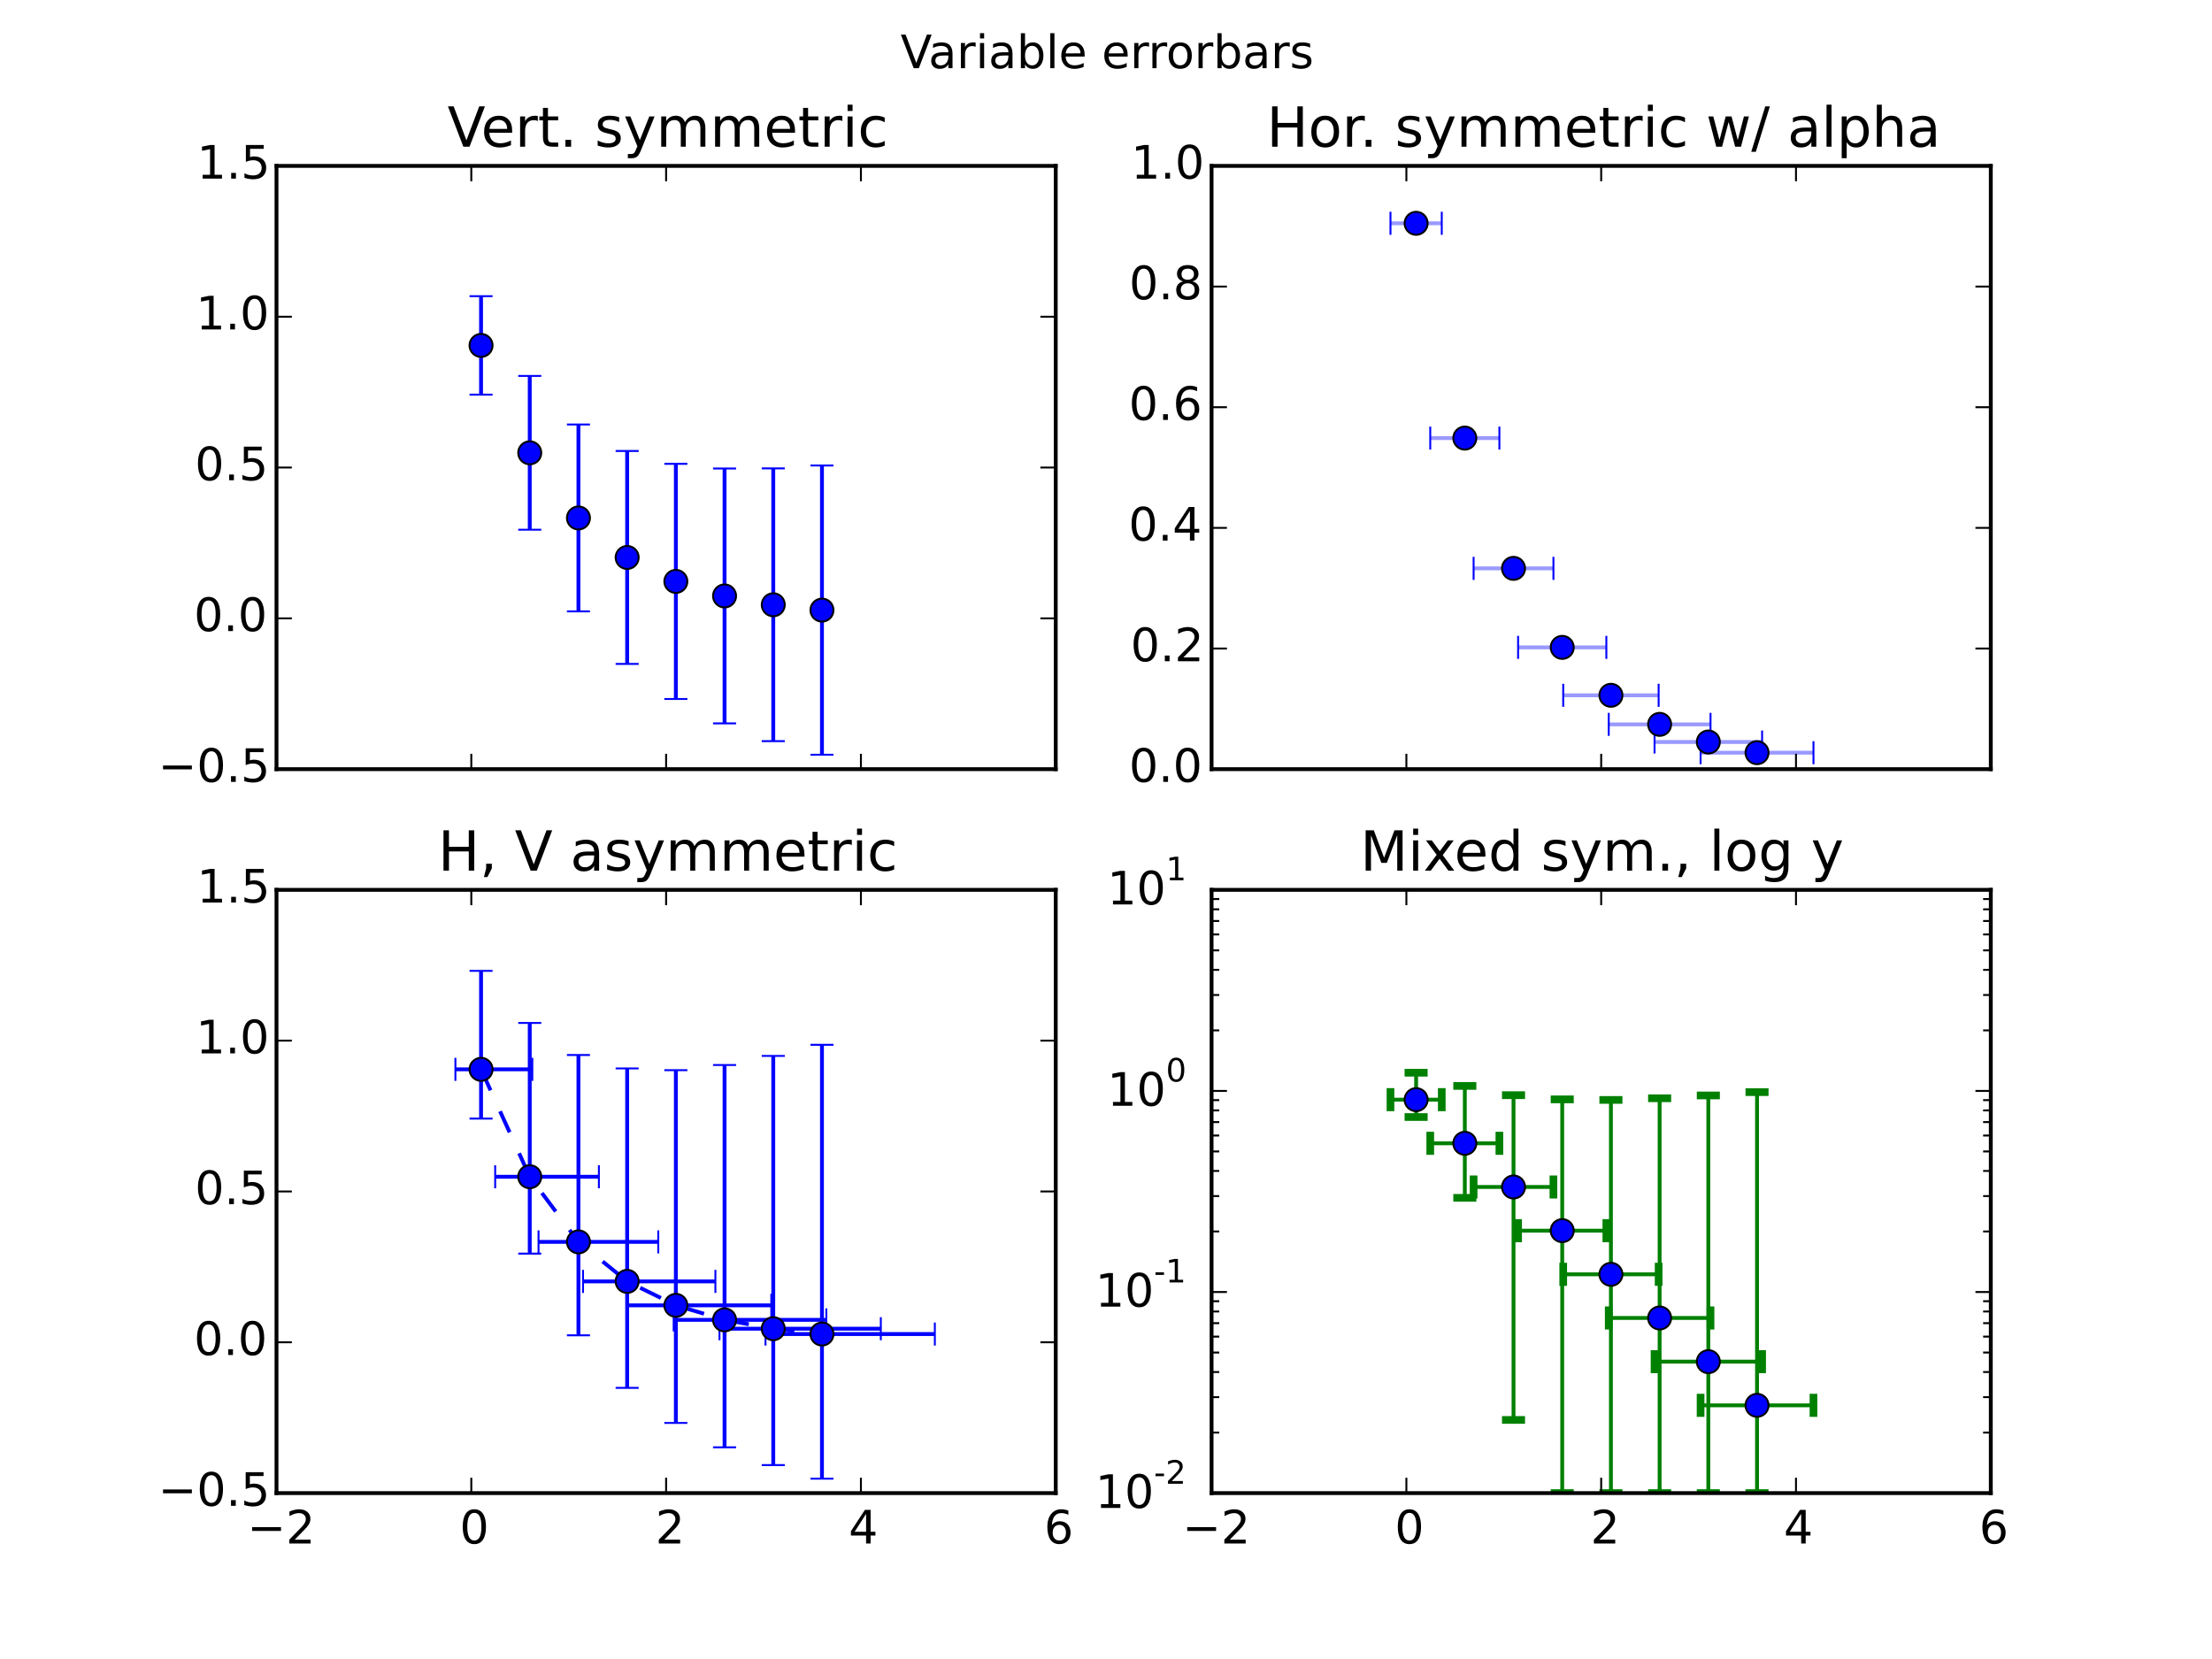 <?xml version="1.0" encoding="utf-8" standalone="no"?>
<!DOCTYPE svg PUBLIC "-//W3C//DTD SVG 1.1//EN"
  "http://www.w3.org/Graphics/SVG/1.1/DTD/svg11.dtd">
<!-- Created with matplotlib (http://matplotlib.org/) -->
<svg height="432pt" version="1.1" viewBox="0 0 576 432" width="576pt" xmlns="http://www.w3.org/2000/svg" xmlns:xlink="http://www.w3.org/1999/xlink">
 <defs>
  <style type="text/css">
*{stroke-linecap:butt;stroke-linejoin:round;}
  </style>
 </defs>
 <g id="figure_1">
  <g id="patch_1">
   <path d="
M0 432
L576 432
L576 0
L0 0
z
" style="fill:#ffffff;"/>
  </g>
  <g id="axes_1">
   <g id="patch_2">
    <path d="
M72 200.291
L274.909 200.291
L274.909 43.2
L72 43.2
z
" style="fill:#ffffff;"/>
   </g>
   <g id="LineCollection_1">
    <path clip-path="url(#p13e8d1a78b)" d="
M125.264 102.77
L125.264 77.125" style="fill:none;stroke:#0000ff;"/>
    <path clip-path="url(#p13e8d1a78b)" d="
M137.945 137.934
L137.945 97.889" style="fill:none;stroke:#0000ff;"/>
    <path clip-path="url(#p13e8d1a78b)" d="
M150.627 159.203
L150.627 110.542" style="fill:none;stroke:#0000ff;"/>
    <path clip-path="url(#p13e8d1a78b)" d="
M163.309 172.885
L163.309 117.435" style="fill:none;stroke:#0000ff;"/>
    <path clip-path="url(#p13e8d1a78b)" d="
M175.991 182.019
L175.991 120.781" style="fill:none;stroke:#0000ff;"/>
    <path clip-path="url(#p13e8d1a78b)" d="
M188.673 188.369
L188.673 122" style="fill:none;stroke:#0000ff;"/>
    <path clip-path="url(#p13e8d1a78b)" d="
M201.355 192.993
L201.355 121.967" style="fill:none;stroke:#0000ff;"/>
    <path clip-path="url(#p13e8d1a78b)" d="
M214.036 196.532
L214.036 121.212" style="fill:none;stroke:#0000ff;"/>
   </g>
   <g id="line2d_1">
    <defs>
     <path d="
M3 1.83697e-16
L-3 -1.83697e-16" id="m4a5567e584" style="stroke:#0000ff;stroke-width:0.5;"/>
    </defs>
    <g clip-path="url(#p13e8d1a78b)">
     <use style="fill:#0000ff;stroke:#0000ff;stroke-width:0.5;" x="125.264" xlink:href="#m4a5567e584" y="102.77"/>
     <use style="fill:#0000ff;stroke:#0000ff;stroke-width:0.5;" x="137.945" xlink:href="#m4a5567e584" y="137.934"/>
     <use style="fill:#0000ff;stroke:#0000ff;stroke-width:0.5;" x="150.627" xlink:href="#m4a5567e584" y="159.203"/>
     <use style="fill:#0000ff;stroke:#0000ff;stroke-width:0.5;" x="163.309" xlink:href="#m4a5567e584" y="172.885"/>
     <use style="fill:#0000ff;stroke:#0000ff;stroke-width:0.5;" x="175.991" xlink:href="#m4a5567e584" y="182.019"/>
     <use style="fill:#0000ff;stroke:#0000ff;stroke-width:0.5;" x="188.673" xlink:href="#m4a5567e584" y="188.369"/>
     <use style="fill:#0000ff;stroke:#0000ff;stroke-width:0.5;" x="201.355" xlink:href="#m4a5567e584" y="192.993"/>
     <use style="fill:#0000ff;stroke:#0000ff;stroke-width:0.5;" x="214.036" xlink:href="#m4a5567e584" y="196.532"/>
    </g>
   </g>
   <g id="line2d_2">
    <g clip-path="url(#p13e8d1a78b)">
     <use style="fill:#0000ff;stroke:#0000ff;stroke-width:0.5;" x="125.264" xlink:href="#m4a5567e584" y="77.125"/>
     <use style="fill:#0000ff;stroke:#0000ff;stroke-width:0.5;" x="137.945" xlink:href="#m4a5567e584" y="97.889"/>
     <use style="fill:#0000ff;stroke:#0000ff;stroke-width:0.5;" x="150.627" xlink:href="#m4a5567e584" y="110.542"/>
     <use style="fill:#0000ff;stroke:#0000ff;stroke-width:0.5;" x="163.309" xlink:href="#m4a5567e584" y="117.435"/>
     <use style="fill:#0000ff;stroke:#0000ff;stroke-width:0.5;" x="175.991" xlink:href="#m4a5567e584" y="120.781"/>
     <use style="fill:#0000ff;stroke:#0000ff;stroke-width:0.5;" x="188.673" xlink:href="#m4a5567e584" y="122"/>
     <use style="fill:#0000ff;stroke:#0000ff;stroke-width:0.5;" x="201.355" xlink:href="#m4a5567e584" y="121.967"/>
     <use style="fill:#0000ff;stroke:#0000ff;stroke-width:0.5;" x="214.036" xlink:href="#m4a5567e584" y="121.212"/>
    </g>
   </g>
   <g id="line2d_3">
    <defs>
     <path d="
M0 3
C0.796 3 1.559 2.684 2.121 2.121
C2.684 1.559 3 0.796 3 0
C3 -0.796 2.684 -1.559 2.121 -2.121
C1.559 -2.684 0.796 -3 0 -3
C-0.796 -3 -1.559 -2.684 -2.121 -2.121
C-2.684 -1.559 -3 -0.796 -3 0
C-3 0.796 -2.684 1.559 -2.121 2.121
C-1.559 2.684 -0.796 3 0 3
z
" id="mdb00ba95ec" style="stroke:#000000;stroke-width:0.5;"/>
    </defs>
    <g clip-path="url(#p13e8d1a78b)">
     <use style="fill:#0000ff;stroke:#000000;stroke-width:0.5;" x="125.264" xlink:href="#mdb00ba95ec" y="89.947"/>
     <use style="fill:#0000ff;stroke:#000000;stroke-width:0.5;" x="137.945" xlink:href="#mdb00ba95ec" y="117.912"/>
     <use style="fill:#0000ff;stroke:#000000;stroke-width:0.5;" x="150.627" xlink:href="#mdb00ba95ec" y="134.873"/>
     <use style="fill:#0000ff;stroke:#000000;stroke-width:0.5;" x="163.309" xlink:href="#mdb00ba95ec" y="145.16"/>
     <use style="fill:#0000ff;stroke:#000000;stroke-width:0.5;" x="175.991" xlink:href="#mdb00ba95ec" y="151.4"/>
     <use style="fill:#0000ff;stroke:#000000;stroke-width:0.5;" x="188.673" xlink:href="#mdb00ba95ec" y="155.184"/>
     <use style="fill:#0000ff;stroke:#000000;stroke-width:0.5;" x="201.355" xlink:href="#mdb00ba95ec" y="157.48"/>
     <use style="fill:#0000ff;stroke:#000000;stroke-width:0.5;" x="214.036" xlink:href="#mdb00ba95ec" y="158.872"/>
    </g>
   </g>
   <g id="patch_3">
    <path d="
M274.909 200.291
L274.909 43.2" style="fill:none;stroke:#000000;stroke-linecap:square;stroke-linejoin:miter;"/>
   </g>
   <g id="patch_4">
    <path d="
M72 43.2
L274.909 43.2" style="fill:none;stroke:#000000;stroke-linecap:square;stroke-linejoin:miter;"/>
   </g>
   <g id="patch_5">
    <path d="
M72 200.291
L72 43.2" style="fill:none;stroke:#000000;stroke-linecap:square;stroke-linejoin:miter;"/>
   </g>
   <g id="patch_6">
    <path d="
M72 200.291
L274.909 200.291" style="fill:none;stroke:#000000;stroke-linecap:square;stroke-linejoin:miter;"/>
   </g>
   <g id="matplotlib.axis_1">
    <g id="xtick_1">
     <g id="line2d_4">
      <defs>
       <path d="
M0 0
L0 -4" id="mc7db9fdffb" style="stroke:#000000;stroke-width:0.5;"/>
      </defs>
      <g>
       <use style="stroke:#000000;stroke-width:0.5;" x="72.0" xlink:href="#mc7db9fdffb" y="200.291"/>
      </g>
     </g>
     <g id="line2d_5">
      <defs>
       <path d="
M0 0
L0 4" id="m5a7d422ac3" style="stroke:#000000;stroke-width:0.5;"/>
      </defs>
      <g>
       <use style="stroke:#000000;stroke-width:0.5;" x="72.0" xlink:href="#m5a7d422ac3" y="43.2"/>
      </g>
     </g>
    </g>
    <g id="xtick_2">
     <g id="line2d_6">
      <g>
       <use style="stroke:#000000;stroke-width:0.5;" x="122.727" xlink:href="#mc7db9fdffb" y="200.291"/>
      </g>
     </g>
     <g id="line2d_7">
      <g>
       <use style="stroke:#000000;stroke-width:0.5;" x="122.727" xlink:href="#m5a7d422ac3" y="43.2"/>
      </g>
     </g>
    </g>
    <g id="xtick_3">
     <g id="line2d_8">
      <g>
       <use style="stroke:#000000;stroke-width:0.5;" x="173.455" xlink:href="#mc7db9fdffb" y="200.291"/>
      </g>
     </g>
     <g id="line2d_9">
      <g>
       <use style="stroke:#000000;stroke-width:0.5;" x="173.455" xlink:href="#m5a7d422ac3" y="43.2"/>
      </g>
     </g>
    </g>
    <g id="xtick_4">
     <g id="line2d_10">
      <g>
       <use style="stroke:#000000;stroke-width:0.5;" x="224.182" xlink:href="#mc7db9fdffb" y="200.291"/>
      </g>
     </g>
     <g id="line2d_11">
      <g>
       <use style="stroke:#000000;stroke-width:0.5;" x="224.182" xlink:href="#m5a7d422ac3" y="43.2"/>
      </g>
     </g>
    </g>
    <g id="xtick_5">
     <g id="line2d_12">
      <g>
       <use style="stroke:#000000;stroke-width:0.5;" x="274.909" xlink:href="#mc7db9fdffb" y="200.291"/>
      </g>
     </g>
     <g id="line2d_13">
      <g>
       <use style="stroke:#000000;stroke-width:0.5;" x="274.909" xlink:href="#m5a7d422ac3" y="43.2"/>
      </g>
     </g>
    </g>
   </g>
   <g id="matplotlib.axis_2">
    <g id="ytick_1">
     <g id="line2d_14">
      <defs>
       <path d="
M0 0
L4 0" id="md7965d1ba0" style="stroke:#000000;stroke-width:0.5;"/>
      </defs>
      <g>
       <use style="stroke:#000000;stroke-width:0.5;" x="72.0" xlink:href="#md7965d1ba0" y="200.291"/>
      </g>
     </g>
     <g id="line2d_15">
      <defs>
       <path d="
M0 0
L-4 0" id="md9a1c1a7cd" style="stroke:#000000;stroke-width:0.5;"/>
      </defs>
      <g>
       <use style="stroke:#000000;stroke-width:0.5;" x="274.909" xlink:href="#md9a1c1a7cd" y="200.291"/>
      </g>
     </g>
     <g id="text_1">
      <!-- −0.5 -->
      <defs>
       <path d="
M10.594 35.5
L73.188 35.5
L73.188 27.203
L10.594 27.203
z
" id="BitstreamVeraSans-Roman-2212"/>
       <path d="
M10.797 72.906
L49.516 72.906
L49.516 64.594
L19.828 64.594
L19.828 46.734
Q21.969 47.469 24.109 47.828
Q26.266 48.188 28.422 48.188
Q40.625 48.188 47.75 41.5
Q54.891 34.812 54.891 23.391
Q54.891 11.625 47.562 5.094
Q40.234 -1.422 26.906 -1.422
Q22.312 -1.422 17.547 -0.641
Q12.797 0.141 7.719 1.703
L7.719 11.625
Q12.109 9.234 16.797 8.062
Q21.484 6.891 26.703 6.891
Q35.156 6.891 40.078 11.328
Q45.016 15.766 45.016 23.391
Q45.016 31 40.078 35.438
Q35.156 39.891 26.703 39.891
Q22.75 39.891 18.812 39.016
Q14.891 38.141 10.797 36.281
z
" id="BitstreamVeraSans-Roman-35"/>
       <path d="
M10.688 12.406
L21 12.406
L21 0
L10.688 0
z
" id="BitstreamVeraSans-Roman-2e"/>
       <path d="
M31.781 66.406
Q24.172 66.406 20.328 58.906
Q16.5 51.422 16.5 36.375
Q16.5 21.391 20.328 13.891
Q24.172 6.391 31.781 6.391
Q39.453 6.391 43.281 13.891
Q47.125 21.391 47.125 36.375
Q47.125 51.422 43.281 58.906
Q39.453 66.406 31.781 66.406
M31.781 74.219
Q44.047 74.219 50.516 64.516
Q56.984 54.828 56.984 36.375
Q56.984 17.969 50.516 8.266
Q44.047 -1.422 31.781 -1.422
Q19.531 -1.422 13.062 8.266
Q6.594 17.969 6.594 36.375
Q6.594 54.828 13.062 64.516
Q19.531 74.219 31.781 74.219" id="BitstreamVeraSans-Roman-30"/>
      </defs>
      <g transform="translate(41.18 203.602)scale(0.12 -0.12)">
       <use xlink:href="#BitstreamVeraSans-Roman-2212"/>
       <use x="83.789" xlink:href="#BitstreamVeraSans-Roman-30"/>
       <use x="147.412" xlink:href="#BitstreamVeraSans-Roman-2e"/>
       <use x="179.199" xlink:href="#BitstreamVeraSans-Roman-35"/>
      </g>
     </g>
    </g>
    <g id="ytick_2">
     <g id="line2d_16">
      <g>
       <use style="stroke:#000000;stroke-width:0.5;" x="72.0" xlink:href="#md7965d1ba0" y="161.018"/>
      </g>
     </g>
     <g id="line2d_17">
      <g>
       <use style="stroke:#000000;stroke-width:0.5;" x="274.909" xlink:href="#md9a1c1a7cd" y="161.018"/>
      </g>
     </g>
     <g id="text_2">
      <!-- 0.0 -->
      <g transform="translate(50.504 164.329)scale(0.12 -0.12)">
       <use xlink:href="#BitstreamVeraSans-Roman-30"/>
       <use x="63.623" xlink:href="#BitstreamVeraSans-Roman-2e"/>
       <use x="95.41" xlink:href="#BitstreamVeraSans-Roman-30"/>
      </g>
     </g>
    </g>
    <g id="ytick_3">
     <g id="line2d_18">
      <g>
       <use style="stroke:#000000;stroke-width:0.5;" x="72.0" xlink:href="#md7965d1ba0" y="121.745"/>
      </g>
     </g>
     <g id="line2d_19">
      <g>
       <use style="stroke:#000000;stroke-width:0.5;" x="274.909" xlink:href="#md9a1c1a7cd" y="121.745"/>
      </g>
     </g>
     <g id="text_3">
      <!-- 0.5 -->
      <g transform="translate(50.756 125.057)scale(0.12 -0.12)">
       <use xlink:href="#BitstreamVeraSans-Roman-30"/>
       <use x="63.623" xlink:href="#BitstreamVeraSans-Roman-2e"/>
       <use x="95.41" xlink:href="#BitstreamVeraSans-Roman-35"/>
      </g>
     </g>
    </g>
    <g id="ytick_4">
     <g id="line2d_20">
      <g>
       <use style="stroke:#000000;stroke-width:0.5;" x="72.0" xlink:href="#md7965d1ba0" y="82.473"/>
      </g>
     </g>
     <g id="line2d_21">
      <g>
       <use style="stroke:#000000;stroke-width:0.5;" x="274.909" xlink:href="#md9a1c1a7cd" y="82.473"/>
      </g>
     </g>
     <g id="text_4">
      <!-- 1.0 -->
      <defs>
       <path d="
M12.406 8.297
L28.516 8.297
L28.516 63.922
L10.984 60.406
L10.984 69.391
L28.422 72.906
L38.281 72.906
L38.281 8.297
L54.391 8.297
L54.391 0
L12.406 0
z
" id="BitstreamVeraSans-Roman-31"/>
      </defs>
      <g transform="translate(51.031 85.784)scale(0.12 -0.12)">
       <use xlink:href="#BitstreamVeraSans-Roman-31"/>
       <use x="63.623" xlink:href="#BitstreamVeraSans-Roman-2e"/>
       <use x="95.41" xlink:href="#BitstreamVeraSans-Roman-30"/>
      </g>
     </g>
    </g>
    <g id="ytick_5">
     <g id="line2d_22">
      <g>
       <use style="stroke:#000000;stroke-width:0.5;" x="72.0" xlink:href="#md7965d1ba0" y="43.2"/>
      </g>
     </g>
     <g id="line2d_23">
      <g>
       <use style="stroke:#000000;stroke-width:0.5;" x="274.909" xlink:href="#md9a1c1a7cd" y="43.2"/>
      </g>
     </g>
     <g id="text_5">
      <!-- 1.5 -->
      <g transform="translate(51.282 46.511)scale(0.12 -0.12)">
       <use xlink:href="#BitstreamVeraSans-Roman-31"/>
       <use x="63.623" xlink:href="#BitstreamVeraSans-Roman-2e"/>
       <use x="95.41" xlink:href="#BitstreamVeraSans-Roman-35"/>
      </g>
     </g>
    </g>
   </g>
   <g id="text_6">
    <!-- Vert. symmetric -->
    <defs>
     <path d="
M52 44.188
Q55.375 50.25 60.062 53.125
Q64.75 56 71.094 56
Q79.641 56 84.281 50.016
Q88.922 44.047 88.922 33.016
L88.922 0
L79.891 0
L79.891 32.719
Q79.891 40.578 77.094 44.375
Q74.312 48.188 68.609 48.188
Q61.625 48.188 57.562 43.547
Q53.516 38.922 53.516 30.906
L53.516 0
L44.484 0
L44.484 32.719
Q44.484 40.625 41.703 44.406
Q38.922 48.188 33.109 48.188
Q26.219 48.188 22.156 43.531
Q18.109 38.875 18.109 30.906
L18.109 0
L9.078 0
L9.078 54.688
L18.109 54.688
L18.109 46.188
Q21.188 51.219 25.484 53.609
Q29.781 56 35.688 56
Q41.656 56 45.828 52.969
Q50 49.953 52 44.188" id="BitstreamVeraSans-Roman-6d"/>
     <path d="
M9.422 54.688
L18.406 54.688
L18.406 0
L9.422 0
z

M9.422 75.984
L18.406 75.984
L18.406 64.594
L9.422 64.594
z
" id="BitstreamVeraSans-Roman-69"/>
     <path d="
M44.281 53.078
L44.281 44.578
Q40.484 46.531 36.375 47.5
Q32.281 48.484 27.875 48.484
Q21.188 48.484 17.844 46.438
Q14.5 44.391 14.5 40.281
Q14.5 37.156 16.891 35.375
Q19.281 33.594 26.516 31.984
L29.594 31.297
Q39.156 29.25 43.188 25.516
Q47.219 21.781 47.219 15.094
Q47.219 7.469 41.188 3.016
Q35.156 -1.422 24.609 -1.422
Q20.219 -1.422 15.453 -0.562
Q10.688 0.297 5.422 2
L5.422 11.281
Q10.406 8.688 15.234 7.391
Q20.062 6.109 24.812 6.109
Q31.156 6.109 34.562 8.281
Q37.984 10.453 37.984 14.406
Q37.984 18.062 35.516 20.016
Q33.062 21.969 24.703 23.781
L21.578 24.516
Q13.234 26.266 9.516 29.906
Q5.812 33.547 5.812 39.891
Q5.812 47.609 11.281 51.797
Q16.75 56 26.812 56
Q31.781 56 36.172 55.266
Q40.578 54.547 44.281 53.078" id="BitstreamVeraSans-Roman-73"/>
     <path id="BitstreamVeraSans-Roman-20"/>
     <path d="
M56.203 29.594
L56.203 25.203
L14.891 25.203
Q15.484 15.922 20.484 11.062
Q25.484 6.203 34.422 6.203
Q39.594 6.203 44.453 7.469
Q49.312 8.734 54.109 11.281
L54.109 2.781
Q49.266 0.734 44.188 -0.344
Q39.109 -1.422 33.891 -1.422
Q20.797 -1.422 13.156 6.188
Q5.516 13.812 5.516 26.812
Q5.516 40.234 12.766 48.109
Q20.016 56 32.328 56
Q43.359 56 49.781 48.891
Q56.203 41.797 56.203 29.594
M47.219 32.234
Q47.125 39.594 43.094 43.984
Q39.062 48.391 32.422 48.391
Q24.906 48.391 20.391 44.141
Q15.875 39.891 15.188 32.172
z
" id="BitstreamVeraSans-Roman-65"/>
     <path d="
M18.312 70.219
L18.312 54.688
L36.812 54.688
L36.812 47.703
L18.312 47.703
L18.312 18.016
Q18.312 11.328 20.141 9.422
Q21.969 7.516 27.594 7.516
L36.812 7.516
L36.812 0
L27.594 0
Q17.188 0 13.234 3.875
Q9.281 7.766 9.281 18.016
L9.281 47.703
L2.688 47.703
L2.688 54.688
L9.281 54.688
L9.281 70.219
z
" id="BitstreamVeraSans-Roman-74"/>
     <path d="
M32.172 -5.078
Q28.375 -14.844 24.75 -17.812
Q21.141 -20.797 15.094 -20.797
L7.906 -20.797
L7.906 -13.281
L13.188 -13.281
Q16.891 -13.281 18.938 -11.516
Q21 -9.766 23.484 -3.219
L25.094 0.875
L2.984 54.688
L12.5 54.688
L29.594 11.922
L46.688 54.688
L56.203 54.688
z
" id="BitstreamVeraSans-Roman-79"/>
     <path d="
M41.109 46.297
Q39.594 47.172 37.812 47.578
Q36.031 48 33.891 48
Q26.266 48 22.188 43.047
Q18.109 38.094 18.109 28.812
L18.109 0
L9.078 0
L9.078 54.688
L18.109 54.688
L18.109 46.188
Q20.953 51.172 25.484 53.578
Q30.031 56 36.531 56
Q37.453 56 38.578 55.875
Q39.703 55.766 41.062 55.516
z
" id="BitstreamVeraSans-Roman-72"/>
     <path d="
M48.781 52.594
L48.781 44.188
Q44.969 46.297 41.141 47.344
Q37.312 48.391 33.406 48.391
Q24.656 48.391 19.812 42.844
Q14.984 37.312 14.984 27.297
Q14.984 17.281 19.812 11.734
Q24.656 6.203 33.406 6.203
Q37.312 6.203 41.141 7.25
Q44.969 8.297 48.781 10.406
L48.781 2.094
Q45.016 0.344 40.984 -0.531
Q36.969 -1.422 32.422 -1.422
Q20.062 -1.422 12.781 6.344
Q5.516 14.109 5.516 27.297
Q5.516 40.672 12.859 48.328
Q20.219 56 33.016 56
Q37.156 56 41.109 55.141
Q45.062 54.297 48.781 52.594" id="BitstreamVeraSans-Roman-63"/>
     <path d="
M28.609 0
L0.781 72.906
L11.078 72.906
L34.188 11.531
L57.328 72.906
L67.578 72.906
L39.797 0
z
" id="BitstreamVeraSans-Roman-56"/>
    </defs>
    <g transform="translate(116.534 38.2)scale(0.144 -0.144)">
     <use xlink:href="#BitstreamVeraSans-Roman-56"/>
     <use x="60.658" xlink:href="#BitstreamVeraSans-Roman-65"/>
     <use x="122.182" xlink:href="#BitstreamVeraSans-Roman-72"/>
     <use x="163.295" xlink:href="#BitstreamVeraSans-Roman-74"/>
     <use x="202.504" xlink:href="#BitstreamVeraSans-Roman-2e"/>
     <use x="234.291" xlink:href="#BitstreamVeraSans-Roman-20"/>
     <use x="266.078" xlink:href="#BitstreamVeraSans-Roman-73"/>
     <use x="318.178" xlink:href="#BitstreamVeraSans-Roman-79"/>
     <use x="377.357" xlink:href="#BitstreamVeraSans-Roman-6d"/>
     <use x="474.77" xlink:href="#BitstreamVeraSans-Roman-6d"/>
     <use x="572.182" xlink:href="#BitstreamVeraSans-Roman-65"/>
     <use x="633.705" xlink:href="#BitstreamVeraSans-Roman-74"/>
     <use x="672.914" xlink:href="#BitstreamVeraSans-Roman-72"/>
     <use x="714.027" xlink:href="#BitstreamVeraSans-Roman-69"/>
     <use x="741.811" xlink:href="#BitstreamVeraSans-Roman-63"/>
    </g>
   </g>
  </g>
  <g id="axes_2">
   <g id="patch_7">
    <path d="
M315.491 200.291
L518.4 200.291
L518.4 43.2
L315.491 43.2
z
" style="fill:#ffffff;"/>
   </g>
   <g id="LineCollection_2">
    <path clip-path="url(#p681a40050c)" d="
M362.078 58.149
L375.431 58.149" style="fill:none;stroke:#0000ff;stroke-opacity:0.4;"/>
    <path clip-path="url(#p681a40050c)" d="
M372.434 114.078
L390.438 114.078" style="fill:none;stroke:#0000ff;stroke-opacity:0.4;"/>
    <path clip-path="url(#p681a40050c)" d="
M383.725 148
L404.511 148" style="fill:none;stroke:#0000ff;stroke-opacity:0.4;"/>
    <path clip-path="url(#p681a40050c)" d="
M395.311 168.575
L418.289 168.575" style="fill:none;stroke:#0000ff;stroke-opacity:0.4;"/>
    <path clip-path="url(#p681a40050c)" d="
M407.058 181.054
L431.906 181.054" style="fill:none;stroke:#0000ff;stroke-opacity:0.4;"/>
    <path clip-path="url(#p681a40050c)" d="
M418.911 188.623
L445.416 188.623" style="fill:none;stroke:#0000ff;stroke-opacity:0.4;"/>
    <path clip-path="url(#p681a40050c)" d="
M430.841 193.214
L458.85 193.214" style="fill:none;stroke:#0000ff;stroke-opacity:0.4;"/>
    <path clip-path="url(#p681a40050c)" d="
M442.83 195.999
L472.225 195.999" style="fill:none;stroke:#0000ff;stroke-opacity:0.4;"/>
   </g>
   <g id="line2d_24">
    <defs>
     <path d="
M0 3
L0 -3" id="me7f7c7d4b7" style="stroke:#0000ff;stroke-width:0.5;"/>
    </defs>
    <g clip-path="url(#p681a40050c)">
     <use style="fill:#0000ff;opacity:0.4;stroke:#0000ff;stroke-width:0.5;" x="362.078" xlink:href="#me7f7c7d4b7" y="58.149"/>
     <use style="fill:#0000ff;opacity:0.4;stroke:#0000ff;stroke-width:0.5;" x="372.434" xlink:href="#me7f7c7d4b7" y="114.078"/>
     <use style="fill:#0000ff;opacity:0.4;stroke:#0000ff;stroke-width:0.5;" x="383.725" xlink:href="#me7f7c7d4b7" y="148"/>
     <use style="fill:#0000ff;opacity:0.4;stroke:#0000ff;stroke-width:0.5;" x="395.311" xlink:href="#me7f7c7d4b7" y="168.575"/>
     <use style="fill:#0000ff;opacity:0.4;stroke:#0000ff;stroke-width:0.5;" x="407.058" xlink:href="#me7f7c7d4b7" y="181.054"/>
     <use style="fill:#0000ff;opacity:0.4;stroke:#0000ff;stroke-width:0.5;" x="418.911" xlink:href="#me7f7c7d4b7" y="188.623"/>
     <use style="fill:#0000ff;opacity:0.4;stroke:#0000ff;stroke-width:0.5;" x="430.841" xlink:href="#me7f7c7d4b7" y="193.214"/>
     <use style="fill:#0000ff;opacity:0.4;stroke:#0000ff;stroke-width:0.5;" x="442.83" xlink:href="#me7f7c7d4b7" y="195.999"/>
    </g>
   </g>
   <g id="line2d_25">
    <g clip-path="url(#p681a40050c)">
     <use style="fill:#0000ff;opacity:0.4;stroke:#0000ff;stroke-width:0.5;" x="375.431" xlink:href="#me7f7c7d4b7" y="58.149"/>
     <use style="fill:#0000ff;opacity:0.4;stroke:#0000ff;stroke-width:0.5;" x="390.438" xlink:href="#me7f7c7d4b7" y="114.078"/>
     <use style="fill:#0000ff;opacity:0.4;stroke:#0000ff;stroke-width:0.5;" x="404.511" xlink:href="#me7f7c7d4b7" y="148"/>
     <use style="fill:#0000ff;opacity:0.4;stroke:#0000ff;stroke-width:0.5;" x="418.289" xlink:href="#me7f7c7d4b7" y="168.575"/>
     <use style="fill:#0000ff;opacity:0.4;stroke:#0000ff;stroke-width:0.5;" x="431.906" xlink:href="#me7f7c7d4b7" y="181.054"/>
     <use style="fill:#0000ff;opacity:0.4;stroke:#0000ff;stroke-width:0.5;" x="445.416" xlink:href="#me7f7c7d4b7" y="188.623"/>
     <use style="fill:#0000ff;opacity:0.4;stroke:#0000ff;stroke-width:0.5;" x="458.85" xlink:href="#me7f7c7d4b7" y="193.214"/>
     <use style="fill:#0000ff;opacity:0.4;stroke:#0000ff;stroke-width:0.5;" x="472.225" xlink:href="#me7f7c7d4b7" y="195.999"/>
    </g>
   </g>
   <g id="line2d_26">
    <defs>
     <path d="
M0 3
C0.796 3 1.559 2.684 2.121 2.121
C2.684 1.559 3 0.796 3 0
C3 -0.796 2.684 -1.559 2.121 -2.121
C1.559 -2.684 0.796 -3 0 -3
C-0.796 -3 -1.559 -2.684 -2.121 -2.121
C-2.684 -1.559 -3 -0.796 -3 0
C-3 0.796 -2.684 1.559 -2.121 2.121
C-1.559 2.684 -0.796 3 0 3
z
" id="mfe531dc2b9" style="stroke:#000000;stroke-width:0.5;"/>
    </defs>
    <g clip-path="url(#p681a40050c)">
     <use style="fill:#0000ff;opacity:0.4;stroke:#000000;stroke-width:0.5;" x="368.755" xlink:href="#mfe531dc2b9" y="58.149"/>
     <use style="fill:#0000ff;opacity:0.4;stroke:#000000;stroke-width:0.5;" x="381.436" xlink:href="#mfe531dc2b9" y="114.078"/>
     <use style="fill:#0000ff;opacity:0.4;stroke:#000000;stroke-width:0.5;" x="394.118" xlink:href="#mfe531dc2b9" y="148"/>
     <use style="fill:#0000ff;opacity:0.4;stroke:#000000;stroke-width:0.5;" x="406.8" xlink:href="#mfe531dc2b9" y="168.575"/>
     <use style="fill:#0000ff;opacity:0.4;stroke:#000000;stroke-width:0.5;" x="419.482" xlink:href="#mfe531dc2b9" y="181.054"/>
     <use style="fill:#0000ff;opacity:0.4;stroke:#000000;stroke-width:0.5;" x="432.164" xlink:href="#mfe531dc2b9" y="188.623"/>
     <use style="fill:#0000ff;opacity:0.4;stroke:#000000;stroke-width:0.5;" x="444.845" xlink:href="#mfe531dc2b9" y="193.214"/>
     <use style="fill:#0000ff;opacity:0.4;stroke:#000000;stroke-width:0.5;" x="457.527" xlink:href="#mfe531dc2b9" y="195.999"/>
    </g>
   </g>
   <g id="patch_8">
    <path d="
M518.4 200.291
L518.4 43.2" style="fill:none;stroke:#000000;stroke-linecap:square;stroke-linejoin:miter;"/>
   </g>
   <g id="patch_9">
    <path d="
M315.491 43.2
L518.4 43.2" style="fill:none;stroke:#000000;stroke-linecap:square;stroke-linejoin:miter;"/>
   </g>
   <g id="patch_10">
    <path d="
M315.491 200.291
L315.491 43.2" style="fill:none;stroke:#000000;stroke-linecap:square;stroke-linejoin:miter;"/>
   </g>
   <g id="patch_11">
    <path d="
M315.491 200.291
L518.4 200.291" style="fill:none;stroke:#000000;stroke-linecap:square;stroke-linejoin:miter;"/>
   </g>
   <g id="matplotlib.axis_3">
    <g id="xtick_6">
     <g id="line2d_27">
      <g>
       <use style="stroke:#000000;stroke-width:0.5;" x="315.491" xlink:href="#mc7db9fdffb" y="200.291"/>
      </g>
     </g>
     <g id="line2d_28">
      <g>
       <use style="stroke:#000000;stroke-width:0.5;" x="315.491" xlink:href="#m5a7d422ac3" y="43.2"/>
      </g>
     </g>
    </g>
    <g id="xtick_7">
     <g id="line2d_29">
      <g>
       <use style="stroke:#000000;stroke-width:0.5;" x="366.218" xlink:href="#mc7db9fdffb" y="200.291"/>
      </g>
     </g>
     <g id="line2d_30">
      <g>
       <use style="stroke:#000000;stroke-width:0.5;" x="366.218" xlink:href="#m5a7d422ac3" y="43.2"/>
      </g>
     </g>
    </g>
    <g id="xtick_8">
     <g id="line2d_31">
      <g>
       <use style="stroke:#000000;stroke-width:0.5;" x="416.945" xlink:href="#mc7db9fdffb" y="200.291"/>
      </g>
     </g>
     <g id="line2d_32">
      <g>
       <use style="stroke:#000000;stroke-width:0.5;" x="416.945" xlink:href="#m5a7d422ac3" y="43.2"/>
      </g>
     </g>
    </g>
    <g id="xtick_9">
     <g id="line2d_33">
      <g>
       <use style="stroke:#000000;stroke-width:0.5;" x="467.673" xlink:href="#mc7db9fdffb" y="200.291"/>
      </g>
     </g>
     <g id="line2d_34">
      <g>
       <use style="stroke:#000000;stroke-width:0.5;" x="467.673" xlink:href="#m5a7d422ac3" y="43.2"/>
      </g>
     </g>
    </g>
    <g id="xtick_10">
     <g id="line2d_35">
      <g>
       <use style="stroke:#000000;stroke-width:0.5;" x="518.4" xlink:href="#mc7db9fdffb" y="200.291"/>
      </g>
     </g>
     <g id="line2d_36">
      <g>
       <use style="stroke:#000000;stroke-width:0.5;" x="518.4" xlink:href="#m5a7d422ac3" y="43.2"/>
      </g>
     </g>
    </g>
   </g>
   <g id="matplotlib.axis_4">
    <g id="ytick_6">
     <g id="line2d_37">
      <g>
       <use style="stroke:#000000;stroke-width:0.5;" x="315.491" xlink:href="#md7965d1ba0" y="200.291"/>
      </g>
     </g>
     <g id="line2d_38">
      <g>
       <use style="stroke:#000000;stroke-width:0.5;" x="518.4" xlink:href="#md9a1c1a7cd" y="200.291"/>
      </g>
     </g>
     <g id="text_7">
      <!-- 0.0 -->
      <g transform="translate(293.995 203.602)scale(0.12 -0.12)">
       <use xlink:href="#BitstreamVeraSans-Roman-30"/>
       <use x="63.623" xlink:href="#BitstreamVeraSans-Roman-2e"/>
       <use x="95.41" xlink:href="#BitstreamVeraSans-Roman-30"/>
      </g>
     </g>
    </g>
    <g id="ytick_7">
     <g id="line2d_39">
      <g>
       <use style="stroke:#000000;stroke-width:0.5;" x="315.491" xlink:href="#md7965d1ba0" y="168.873"/>
      </g>
     </g>
     <g id="line2d_40">
      <g>
       <use style="stroke:#000000;stroke-width:0.5;" x="518.4" xlink:href="#md9a1c1a7cd" y="168.873"/>
      </g>
     </g>
     <g id="text_8">
      <!-- 0.2 -->
      <defs>
       <path d="
M19.188 8.297
L53.609 8.297
L53.609 0
L7.328 0
L7.328 8.297
Q12.938 14.109 22.625 23.891
Q32.328 33.688 34.812 36.531
Q39.547 41.844 41.422 45.531
Q43.312 49.219 43.312 52.781
Q43.312 58.594 39.234 62.25
Q35.156 65.922 28.609 65.922
Q23.969 65.922 18.812 64.312
Q13.672 62.703 7.812 59.422
L7.812 69.391
Q13.766 71.781 18.938 73
Q24.125 74.219 28.422 74.219
Q39.75 74.219 46.484 68.547
Q53.219 62.891 53.219 53.422
Q53.219 48.922 51.531 44.891
Q49.859 40.875 45.406 35.406
Q44.188 33.984 37.641 27.219
Q31.109 20.453 19.188 8.297" id="BitstreamVeraSans-Roman-32"/>
      </defs>
      <g transform="translate(294.4 172.184)scale(0.12 -0.12)">
       <use xlink:href="#BitstreamVeraSans-Roman-30"/>
       <use x="63.623" xlink:href="#BitstreamVeraSans-Roman-2e"/>
       <use x="95.41" xlink:href="#BitstreamVeraSans-Roman-32"/>
      </g>
     </g>
    </g>
    <g id="ytick_8">
     <g id="line2d_41">
      <g>
       <use style="stroke:#000000;stroke-width:0.5;" x="315.491" xlink:href="#md7965d1ba0" y="137.455"/>
      </g>
     </g>
     <g id="line2d_42">
      <g>
       <use style="stroke:#000000;stroke-width:0.5;" x="518.4" xlink:href="#md9a1c1a7cd" y="137.455"/>
      </g>
     </g>
     <g id="text_9">
      <!-- 0.4 -->
      <defs>
       <path d="
M37.797 64.312
L12.891 25.391
L37.797 25.391
z

M35.203 72.906
L47.609 72.906
L47.609 25.391
L58.016 25.391
L58.016 17.188
L47.609 17.188
L47.609 0
L37.797 0
L37.797 17.188
L4.891 17.188
L4.891 26.703
z
" id="BitstreamVeraSans-Roman-34"/>
      </defs>
      <g transform="translate(293.872 140.766)scale(0.12 -0.12)">
       <use xlink:href="#BitstreamVeraSans-Roman-30"/>
       <use x="63.623" xlink:href="#BitstreamVeraSans-Roman-2e"/>
       <use x="95.41" xlink:href="#BitstreamVeraSans-Roman-34"/>
      </g>
     </g>
    </g>
    <g id="ytick_9">
     <g id="line2d_43">
      <g>
       <use style="stroke:#000000;stroke-width:0.5;" x="315.491" xlink:href="#md7965d1ba0" y="106.036"/>
      </g>
     </g>
     <g id="line2d_44">
      <g>
       <use style="stroke:#000000;stroke-width:0.5;" x="518.4" xlink:href="#md9a1c1a7cd" y="106.036"/>
      </g>
     </g>
     <g id="text_10">
      <!-- 0.6 -->
      <defs>
       <path d="
M33.016 40.375
Q26.375 40.375 22.484 35.828
Q18.609 31.297 18.609 23.391
Q18.609 15.531 22.484 10.953
Q26.375 6.391 33.016 6.391
Q39.656 6.391 43.531 10.953
Q47.406 15.531 47.406 23.391
Q47.406 31.297 43.531 35.828
Q39.656 40.375 33.016 40.375
M52.594 71.297
L52.594 62.312
Q48.875 64.062 45.094 64.984
Q41.312 65.922 37.594 65.922
Q27.828 65.922 22.672 59.328
Q17.531 52.734 16.797 39.406
Q19.672 43.656 24.016 45.922
Q28.375 48.188 33.594 48.188
Q44.578 48.188 50.953 41.516
Q57.328 34.859 57.328 23.391
Q57.328 12.156 50.688 5.359
Q44.047 -1.422 33.016 -1.422
Q20.359 -1.422 13.672 8.266
Q6.984 17.969 6.984 36.375
Q6.984 53.656 15.188 63.938
Q23.391 74.219 37.203 74.219
Q40.922 74.219 44.703 73.484
Q48.484 72.75 52.594 71.297" id="BitstreamVeraSans-Roman-36"/>
      </defs>
      <g transform="translate(293.954 109.348)scale(0.12 -0.12)">
       <use xlink:href="#BitstreamVeraSans-Roman-30"/>
       <use x="63.623" xlink:href="#BitstreamVeraSans-Roman-2e"/>
       <use x="95.41" xlink:href="#BitstreamVeraSans-Roman-36"/>
      </g>
     </g>
    </g>
    <g id="ytick_10">
     <g id="line2d_45">
      <g>
       <use style="stroke:#000000;stroke-width:0.5;" x="315.491" xlink:href="#md7965d1ba0" y="74.618"/>
      </g>
     </g>
     <g id="line2d_46">
      <g>
       <use style="stroke:#000000;stroke-width:0.5;" x="518.4" xlink:href="#md9a1c1a7cd" y="74.618"/>
      </g>
     </g>
     <g id="text_11">
      <!-- 0.8 -->
      <defs>
       <path d="
M31.781 34.625
Q24.75 34.625 20.719 30.859
Q16.703 27.094 16.703 20.516
Q16.703 13.922 20.719 10.156
Q24.75 6.391 31.781 6.391
Q38.812 6.391 42.859 10.172
Q46.922 13.969 46.922 20.516
Q46.922 27.094 42.891 30.859
Q38.875 34.625 31.781 34.625
M21.922 38.812
Q15.578 40.375 12.031 44.719
Q8.5 49.078 8.5 55.328
Q8.5 64.062 14.719 69.141
Q20.953 74.219 31.781 74.219
Q42.672 74.219 48.875 69.141
Q55.078 64.062 55.078 55.328
Q55.078 49.078 51.531 44.719
Q48 40.375 41.703 38.812
Q48.828 37.156 52.797 32.312
Q56.781 27.484 56.781 20.516
Q56.781 9.906 50.312 4.234
Q43.844 -1.422 31.781 -1.422
Q19.734 -1.422 13.25 4.234
Q6.781 9.906 6.781 20.516
Q6.781 27.484 10.781 32.312
Q14.797 37.156 21.922 38.812
M18.312 54.391
Q18.312 48.734 21.844 45.562
Q25.391 42.391 31.781 42.391
Q38.141 42.391 41.719 45.562
Q45.312 48.734 45.312 54.391
Q45.312 60.062 41.719 63.234
Q38.141 66.406 31.781 66.406
Q25.391 66.406 21.844 63.234
Q18.312 60.062 18.312 54.391" id="BitstreamVeraSans-Roman-38"/>
      </defs>
      <g transform="translate(294.02 77.929)scale(0.12 -0.12)">
       <use xlink:href="#BitstreamVeraSans-Roman-30"/>
       <use x="63.623" xlink:href="#BitstreamVeraSans-Roman-2e"/>
       <use x="95.41" xlink:href="#BitstreamVeraSans-Roman-38"/>
      </g>
     </g>
    </g>
    <g id="ytick_11">
     <g id="line2d_47">
      <g>
       <use style="stroke:#000000;stroke-width:0.5;" x="315.491" xlink:href="#md7965d1ba0" y="43.2"/>
      </g>
     </g>
     <g id="line2d_48">
      <g>
       <use style="stroke:#000000;stroke-width:0.5;" x="518.4" xlink:href="#md9a1c1a7cd" y="43.2"/>
      </g>
     </g>
     <g id="text_12">
      <!-- 1.0 -->
      <g transform="translate(294.522 46.511)scale(0.12 -0.12)">
       <use xlink:href="#BitstreamVeraSans-Roman-31"/>
       <use x="63.623" xlink:href="#BitstreamVeraSans-Roman-2e"/>
       <use x="95.41" xlink:href="#BitstreamVeraSans-Roman-30"/>
      </g>
     </g>
    </g>
   </g>
   <g id="text_13">
    <!-- Hor. symmetric w/ alpha -->
    <defs>
     <path d="
M25.391 72.906
L33.688 72.906
L8.297 -9.281
L0 -9.281
z
" id="BitstreamVeraSans-Roman-2f"/>
     <path d="
M30.609 48.391
Q23.391 48.391 19.188 42.75
Q14.984 37.109 14.984 27.297
Q14.984 17.484 19.156 11.844
Q23.344 6.203 30.609 6.203
Q37.797 6.203 41.984 11.859
Q46.188 17.531 46.188 27.297
Q46.188 37.016 41.984 42.703
Q37.797 48.391 30.609 48.391
M30.609 56
Q42.328 56 49.016 48.375
Q55.719 40.766 55.719 27.297
Q55.719 13.875 49.016 6.219
Q42.328 -1.422 30.609 -1.422
Q18.844 -1.422 12.172 6.219
Q5.516 13.875 5.516 27.297
Q5.516 40.766 12.172 48.375
Q18.844 56 30.609 56" id="BitstreamVeraSans-Roman-6f"/>
     <path d="
M4.203 54.688
L13.188 54.688
L24.422 12.016
L35.594 54.688
L46.188 54.688
L57.422 12.016
L68.609 54.688
L77.594 54.688
L63.281 0
L52.688 0
L40.922 44.828
L29.109 0
L18.5 0
z
" id="BitstreamVeraSans-Roman-77"/>
     <path d="
M34.281 27.484
Q23.391 27.484 19.188 25
Q14.984 22.516 14.984 16.5
Q14.984 11.719 18.141 8.906
Q21.297 6.109 26.703 6.109
Q34.188 6.109 38.703 11.406
Q43.219 16.703 43.219 25.484
L43.219 27.484
z

M52.203 31.203
L52.203 0
L43.219 0
L43.219 8.297
Q40.141 3.328 35.547 0.953
Q30.953 -1.422 24.312 -1.422
Q15.922 -1.422 10.953 3.297
Q6 8.016 6 15.922
Q6 25.141 12.172 29.828
Q18.359 34.516 30.609 34.516
L43.219 34.516
L43.219 35.406
Q43.219 41.609 39.141 45
Q35.062 48.391 27.688 48.391
Q23 48.391 18.547 47.266
Q14.109 46.141 10.016 43.891
L10.016 52.203
Q14.938 54.109 19.578 55.047
Q24.219 56 28.609 56
Q40.484 56 46.344 49.844
Q52.203 43.703 52.203 31.203" id="BitstreamVeraSans-Roman-61"/>
     <path d="
M18.109 8.203
L18.109 -20.797
L9.078 -20.797
L9.078 54.688
L18.109 54.688
L18.109 46.391
Q20.953 51.266 25.266 53.625
Q29.594 56 35.594 56
Q45.562 56 51.781 48.094
Q58.016 40.188 58.016 27.297
Q58.016 14.406 51.781 6.484
Q45.562 -1.422 35.594 -1.422
Q29.594 -1.422 25.266 0.953
Q20.953 3.328 18.109 8.203
M48.688 27.297
Q48.688 37.203 44.609 42.844
Q40.531 48.484 33.406 48.484
Q26.266 48.484 22.188 42.844
Q18.109 37.203 18.109 27.297
Q18.109 17.391 22.188 11.75
Q26.266 6.109 33.406 6.109
Q40.531 6.109 44.609 11.75
Q48.688 17.391 48.688 27.297" id="BitstreamVeraSans-Roman-70"/>
     <path d="
M54.891 33.016
L54.891 0
L45.906 0
L45.906 32.719
Q45.906 40.484 42.875 44.328
Q39.844 48.188 33.797 48.188
Q26.516 48.188 22.312 43.547
Q18.109 38.922 18.109 30.906
L18.109 0
L9.078 0
L9.078 75.984
L18.109 75.984
L18.109 46.188
Q21.344 51.125 25.703 53.562
Q30.078 56 35.797 56
Q45.219 56 50.047 50.172
Q54.891 44.344 54.891 33.016" id="BitstreamVeraSans-Roman-68"/>
     <path d="
M9.422 75.984
L18.406 75.984
L18.406 0
L9.422 0
z
" id="BitstreamVeraSans-Roman-6c"/>
     <path d="
M9.812 72.906
L19.672 72.906
L19.672 43.016
L55.516 43.016
L55.516 72.906
L65.375 72.906
L65.375 0
L55.516 0
L55.516 34.719
L19.672 34.719
L19.672 0
L9.812 0
z
" id="BitstreamVeraSans-Roman-48"/>
    </defs>
    <g transform="translate(329.84 38.2)scale(0.144 -0.144)">
     <use xlink:href="#BitstreamVeraSans-Roman-48"/>
     <use x="75.195" xlink:href="#BitstreamVeraSans-Roman-6f"/>
     <use x="136.377" xlink:href="#BitstreamVeraSans-Roman-72"/>
     <use x="168.365" xlink:href="#BitstreamVeraSans-Roman-2e"/>
     <use x="200.152" xlink:href="#BitstreamVeraSans-Roman-20"/>
     <use x="231.939" xlink:href="#BitstreamVeraSans-Roman-73"/>
     <use x="284.039" xlink:href="#BitstreamVeraSans-Roman-79"/>
     <use x="343.219" xlink:href="#BitstreamVeraSans-Roman-6d"/>
     <use x="440.631" xlink:href="#BitstreamVeraSans-Roman-6d"/>
     <use x="538.043" xlink:href="#BitstreamVeraSans-Roman-65"/>
     <use x="599.566" xlink:href="#BitstreamVeraSans-Roman-74"/>
     <use x="638.775" xlink:href="#BitstreamVeraSans-Roman-72"/>
     <use x="679.889" xlink:href="#BitstreamVeraSans-Roman-69"/>
     <use x="707.672" xlink:href="#BitstreamVeraSans-Roman-63"/>
     <use x="762.652" xlink:href="#BitstreamVeraSans-Roman-20"/>
     <use x="794.439" xlink:href="#BitstreamVeraSans-Roman-77"/>
     <use x="876.227" xlink:href="#BitstreamVeraSans-Roman-2f"/>
     <use x="909.918" xlink:href="#BitstreamVeraSans-Roman-20"/>
     <use x="941.705" xlink:href="#BitstreamVeraSans-Roman-61"/>
     <use x="1002.984" xlink:href="#BitstreamVeraSans-Roman-6c"/>
     <use x="1030.768" xlink:href="#BitstreamVeraSans-Roman-70"/>
     <use x="1094.244" xlink:href="#BitstreamVeraSans-Roman-68"/>
     <use x="1157.623" xlink:href="#BitstreamVeraSans-Roman-61"/>
    </g>
   </g>
  </g>
  <g id="axes_3">
   <g id="patch_12">
    <path d="
M72 388.8
L274.909 388.8
L274.909 231.709
L72 231.709
z
" style="fill:#ffffff;"/>
   </g>
   <g id="LineCollection_3">
    <path clip-path="url(#p09775e451f)" d="
M118.587 278.456
L138.617 278.456" style="fill:none;stroke:#0000ff;"/>
    <path clip-path="url(#p09775e451f)" d="
M128.943 306.421
L155.95 306.421" style="fill:none;stroke:#0000ff;"/>
    <path clip-path="url(#p09775e451f)" d="
M140.234 323.382
L171.413 323.382" style="fill:none;stroke:#0000ff;"/>
    <path clip-path="url(#p09775e451f)" d="
M151.82 333.669
L186.288 333.669" style="fill:none;stroke:#0000ff;"/>
    <path clip-path="url(#p09775e451f)" d="
M163.567 339.909
L200.839 339.909" style="fill:none;stroke:#0000ff;"/>
    <path clip-path="url(#p09775e451f)" d="
M175.42 343.693
L215.177 343.693" style="fill:none;stroke:#0000ff;"/>
    <path clip-path="url(#p09775e451f)" d="
M187.35 345.989
L229.363 345.989" style="fill:none;stroke:#0000ff;"/>
    <path clip-path="url(#p09775e451f)" d="
M199.339 347.381
L243.431 347.381" style="fill:none;stroke:#0000ff;"/>
   </g>
   <g id="LineCollection_4">
    <path clip-path="url(#p09775e451f)" d="
M125.264 291.279
L125.264 252.812" style="fill:none;stroke:#0000ff;"/>
    <path clip-path="url(#p09775e451f)" d="
M137.945 326.443
L137.945 266.375" style="fill:none;stroke:#0000ff;"/>
    <path clip-path="url(#p09775e451f)" d="
M150.627 347.712
L150.627 274.721" style="fill:none;stroke:#0000ff;"/>
    <path clip-path="url(#p09775e451f)" d="
M163.309 361.394
L163.309 278.219" style="fill:none;stroke:#0000ff;"/>
    <path clip-path="url(#p09775e451f)" d="
M175.991 370.528
L175.991 278.671" style="fill:none;stroke:#0000ff;"/>
    <path clip-path="url(#p09775e451f)" d="
M188.673 376.878
L188.673 277.324" style="fill:none;stroke:#0000ff;"/>
    <path clip-path="url(#p09775e451f)" d="
M201.355 381.502
L201.355 274.962" style="fill:none;stroke:#0000ff;"/>
    <path clip-path="url(#p09775e451f)" d="
M214.036 385.042
L214.036 272.06" style="fill:none;stroke:#0000ff;"/>
   </g>
   <g id="line2d_49">
    <defs>
     <path d="
M0 3
L0 -3" id="m2bd262d54f" style="stroke:#0000ff;stroke-width:0.5;"/>
    </defs>
    <g clip-path="url(#p09775e451f)">
     <use style="fill:#0000ff;stroke:#0000ff;stroke-width:0.5;" x="118.587" xlink:href="#m2bd262d54f" y="278.456"/>
     <use style="fill:#0000ff;stroke:#0000ff;stroke-width:0.5;" x="128.943" xlink:href="#m2bd262d54f" y="306.421"/>
     <use style="fill:#0000ff;stroke:#0000ff;stroke-width:0.5;" x="140.234" xlink:href="#m2bd262d54f" y="323.382"/>
     <use style="fill:#0000ff;stroke:#0000ff;stroke-width:0.5;" x="151.82" xlink:href="#m2bd262d54f" y="333.669"/>
     <use style="fill:#0000ff;stroke:#0000ff;stroke-width:0.5;" x="163.567" xlink:href="#m2bd262d54f" y="339.909"/>
     <use style="fill:#0000ff;stroke:#0000ff;stroke-width:0.5;" x="175.42" xlink:href="#m2bd262d54f" y="343.693"/>
     <use style="fill:#0000ff;stroke:#0000ff;stroke-width:0.5;" x="187.35" xlink:href="#m2bd262d54f" y="345.989"/>
     <use style="fill:#0000ff;stroke:#0000ff;stroke-width:0.5;" x="199.339" xlink:href="#m2bd262d54f" y="347.381"/>
    </g>
   </g>
   <g id="line2d_50">
    <g clip-path="url(#p09775e451f)">
     <use style="fill:#0000ff;stroke:#0000ff;stroke-width:0.5;" x="138.617" xlink:href="#m2bd262d54f" y="278.456"/>
     <use style="fill:#0000ff;stroke:#0000ff;stroke-width:0.5;" x="155.95" xlink:href="#m2bd262d54f" y="306.421"/>
     <use style="fill:#0000ff;stroke:#0000ff;stroke-width:0.5;" x="171.413" xlink:href="#m2bd262d54f" y="323.382"/>
     <use style="fill:#0000ff;stroke:#0000ff;stroke-width:0.5;" x="186.288" xlink:href="#m2bd262d54f" y="333.669"/>
     <use style="fill:#0000ff;stroke:#0000ff;stroke-width:0.5;" x="200.839" xlink:href="#m2bd262d54f" y="339.909"/>
     <use style="fill:#0000ff;stroke:#0000ff;stroke-width:0.5;" x="215.177" xlink:href="#m2bd262d54f" y="343.693"/>
     <use style="fill:#0000ff;stroke:#0000ff;stroke-width:0.5;" x="229.363" xlink:href="#m2bd262d54f" y="345.989"/>
     <use style="fill:#0000ff;stroke:#0000ff;stroke-width:0.5;" x="243.431" xlink:href="#m2bd262d54f" y="347.381"/>
    </g>
   </g>
   <g id="line2d_51">
    <g clip-path="url(#p09775e451f)">
     <use style="fill:#0000ff;stroke:#0000ff;stroke-width:0.5;" x="125.264" xlink:href="#m4a5567e584" y="291.279"/>
     <use style="fill:#0000ff;stroke:#0000ff;stroke-width:0.5;" x="137.945" xlink:href="#m4a5567e584" y="326.443"/>
     <use style="fill:#0000ff;stroke:#0000ff;stroke-width:0.5;" x="150.627" xlink:href="#m4a5567e584" y="347.712"/>
     <use style="fill:#0000ff;stroke:#0000ff;stroke-width:0.5;" x="163.309" xlink:href="#m4a5567e584" y="361.394"/>
     <use style="fill:#0000ff;stroke:#0000ff;stroke-width:0.5;" x="175.991" xlink:href="#m4a5567e584" y="370.528"/>
     <use style="fill:#0000ff;stroke:#0000ff;stroke-width:0.5;" x="188.673" xlink:href="#m4a5567e584" y="376.878"/>
     <use style="fill:#0000ff;stroke:#0000ff;stroke-width:0.5;" x="201.355" xlink:href="#m4a5567e584" y="381.502"/>
     <use style="fill:#0000ff;stroke:#0000ff;stroke-width:0.5;" x="214.036" xlink:href="#m4a5567e584" y="385.042"/>
    </g>
   </g>
   <g id="line2d_52">
    <g clip-path="url(#p09775e451f)">
     <use style="fill:#0000ff;stroke:#0000ff;stroke-width:0.5;" x="125.264" xlink:href="#m4a5567e584" y="252.812"/>
     <use style="fill:#0000ff;stroke:#0000ff;stroke-width:0.5;" x="137.945" xlink:href="#m4a5567e584" y="266.375"/>
     <use style="fill:#0000ff;stroke:#0000ff;stroke-width:0.5;" x="150.627" xlink:href="#m4a5567e584" y="274.721"/>
     <use style="fill:#0000ff;stroke:#0000ff;stroke-width:0.5;" x="163.309" xlink:href="#m4a5567e584" y="278.219"/>
     <use style="fill:#0000ff;stroke:#0000ff;stroke-width:0.5;" x="175.991" xlink:href="#m4a5567e584" y="278.671"/>
     <use style="fill:#0000ff;stroke:#0000ff;stroke-width:0.5;" x="188.673" xlink:href="#m4a5567e584" y="277.324"/>
     <use style="fill:#0000ff;stroke:#0000ff;stroke-width:0.5;" x="201.355" xlink:href="#m4a5567e584" y="274.962"/>
     <use style="fill:#0000ff;stroke:#0000ff;stroke-width:0.5;" x="214.036" xlink:href="#m4a5567e584" y="272.06"/>
    </g>
   </g>
   <g id="line2d_53">
    <path clip-path="url(#p09775e451f)" d="
M125.264 278.456
L137.945 306.421
L150.627 323.382
L163.309 333.669
L175.991 339.909
L188.673 343.693
L201.355 345.989
L214.036 347.381" style="fill:none;stroke:#0000ff;stroke-dasharray:6,6;stroke-dashoffset:0.0;"/>
    <g clip-path="url(#p09775e451f)">
     <use style="fill:#0000ff;stroke:#000000;stroke-width:0.5;" x="125.264" xlink:href="#mdb00ba95ec" y="278.456"/>
     <use style="fill:#0000ff;stroke:#000000;stroke-width:0.5;" x="137.945" xlink:href="#mdb00ba95ec" y="306.421"/>
     <use style="fill:#0000ff;stroke:#000000;stroke-width:0.5;" x="150.627" xlink:href="#mdb00ba95ec" y="323.382"/>
     <use style="fill:#0000ff;stroke:#000000;stroke-width:0.5;" x="163.309" xlink:href="#mdb00ba95ec" y="333.669"/>
     <use style="fill:#0000ff;stroke:#000000;stroke-width:0.5;" x="175.991" xlink:href="#mdb00ba95ec" y="339.909"/>
     <use style="fill:#0000ff;stroke:#000000;stroke-width:0.5;" x="188.673" xlink:href="#mdb00ba95ec" y="343.693"/>
     <use style="fill:#0000ff;stroke:#000000;stroke-width:0.5;" x="201.355" xlink:href="#mdb00ba95ec" y="345.989"/>
     <use style="fill:#0000ff;stroke:#000000;stroke-width:0.5;" x="214.036" xlink:href="#mdb00ba95ec" y="347.381"/>
    </g>
   </g>
   <g id="patch_13">
    <path d="
M274.909 388.8
L274.909 231.709" style="fill:none;stroke:#000000;stroke-linecap:square;stroke-linejoin:miter;"/>
   </g>
   <g id="patch_14">
    <path d="
M72 231.709
L274.909 231.709" style="fill:none;stroke:#000000;stroke-linecap:square;stroke-linejoin:miter;"/>
   </g>
   <g id="patch_15">
    <path d="
M72 388.8
L72 231.709" style="fill:none;stroke:#000000;stroke-linecap:square;stroke-linejoin:miter;"/>
   </g>
   <g id="patch_16">
    <path d="
M72 388.8
L274.909 388.8" style="fill:none;stroke:#000000;stroke-linecap:square;stroke-linejoin:miter;"/>
   </g>
   <g id="matplotlib.axis_5">
    <g id="xtick_11">
     <g id="line2d_54">
      <g>
       <use style="stroke:#000000;stroke-width:0.5;" x="72.0" xlink:href="#mc7db9fdffb" y="388.8"/>
      </g>
     </g>
     <g id="line2d_55">
      <g>
       <use style="stroke:#000000;stroke-width:0.5;" x="72.0" xlink:href="#m5a7d422ac3" y="231.709"/>
      </g>
     </g>
     <g id="text_14">
      <!-- −2 -->
      <g transform="translate(64.391 401.918)scale(0.12 -0.12)">
       <use xlink:href="#BitstreamVeraSans-Roman-2212"/>
       <use x="83.789" xlink:href="#BitstreamVeraSans-Roman-32"/>
      </g>
     </g>
    </g>
    <g id="xtick_12">
     <g id="line2d_56">
      <g>
       <use style="stroke:#000000;stroke-width:0.5;" x="122.727" xlink:href="#mc7db9fdffb" y="388.8"/>
      </g>
     </g>
     <g id="line2d_57">
      <g>
       <use style="stroke:#000000;stroke-width:0.5;" x="122.727" xlink:href="#m5a7d422ac3" y="231.709"/>
      </g>
     </g>
     <g id="text_15">
      <!-- 0 -->
      <g transform="translate(119.704 401.918)scale(0.12 -0.12)">
       <use xlink:href="#BitstreamVeraSans-Roman-30"/>
      </g>
     </g>
    </g>
    <g id="xtick_13">
     <g id="line2d_58">
      <g>
       <use style="stroke:#000000;stroke-width:0.5;" x="173.455" xlink:href="#mc7db9fdffb" y="388.8"/>
      </g>
     </g>
     <g id="line2d_59">
      <g>
       <use style="stroke:#000000;stroke-width:0.5;" x="173.455" xlink:href="#m5a7d422ac3" y="231.709"/>
      </g>
     </g>
     <g id="text_16">
      <!-- 2 -->
      <g transform="translate(170.678 401.918)scale(0.12 -0.12)">
       <use xlink:href="#BitstreamVeraSans-Roman-32"/>
      </g>
     </g>
    </g>
    <g id="xtick_14">
     <g id="line2d_60">
      <g>
       <use style="stroke:#000000;stroke-width:0.5;" x="224.182" xlink:href="#mc7db9fdffb" y="388.8"/>
      </g>
     </g>
     <g id="line2d_61">
      <g>
       <use style="stroke:#000000;stroke-width:0.5;" x="224.182" xlink:href="#m5a7d422ac3" y="231.709"/>
      </g>
     </g>
     <g id="text_17">
      <!-- 4 -->
      <g transform="translate(220.994 401.918)scale(0.12 -0.12)">
       <use xlink:href="#BitstreamVeraSans-Roman-34"/>
      </g>
     </g>
    </g>
    <g id="xtick_15">
     <g id="line2d_62">
      <g>
       <use style="stroke:#000000;stroke-width:0.5;" x="274.909" xlink:href="#mc7db9fdffb" y="388.8"/>
      </g>
     </g>
     <g id="line2d_63">
      <g>
       <use style="stroke:#000000;stroke-width:0.5;" x="274.909" xlink:href="#m5a7d422ac3" y="231.709"/>
      </g>
     </g>
     <g id="text_18">
      <!-- 6 -->
      <g transform="translate(271.888 401.918)scale(0.12 -0.12)">
       <use xlink:href="#BitstreamVeraSans-Roman-36"/>
      </g>
     </g>
    </g>
   </g>
   <g id="matplotlib.axis_6">
    <g id="ytick_12">
     <g id="line2d_64">
      <g>
       <use style="stroke:#000000;stroke-width:0.5;" x="72.0" xlink:href="#md7965d1ba0" y="388.8"/>
      </g>
     </g>
     <g id="line2d_65">
      <g>
       <use style="stroke:#000000;stroke-width:0.5;" x="274.909" xlink:href="#md9a1c1a7cd" y="388.8"/>
      </g>
     </g>
     <g id="text_19">
      <!-- −0.5 -->
      <g transform="translate(41.18 392.111)scale(0.12 -0.12)">
       <use xlink:href="#BitstreamVeraSans-Roman-2212"/>
       <use x="83.789" xlink:href="#BitstreamVeraSans-Roman-30"/>
       <use x="147.412" xlink:href="#BitstreamVeraSans-Roman-2e"/>
       <use x="179.199" xlink:href="#BitstreamVeraSans-Roman-35"/>
      </g>
     </g>
    </g>
    <g id="ytick_13">
     <g id="line2d_66">
      <g>
       <use style="stroke:#000000;stroke-width:0.5;" x="72.0" xlink:href="#md7965d1ba0" y="349.527"/>
      </g>
     </g>
     <g id="line2d_67">
      <g>
       <use style="stroke:#000000;stroke-width:0.5;" x="274.909" xlink:href="#md9a1c1a7cd" y="349.527"/>
      </g>
     </g>
     <g id="text_20">
      <!-- 0.0 -->
      <g transform="translate(50.504 352.839)scale(0.12 -0.12)">
       <use xlink:href="#BitstreamVeraSans-Roman-30"/>
       <use x="63.623" xlink:href="#BitstreamVeraSans-Roman-2e"/>
       <use x="95.41" xlink:href="#BitstreamVeraSans-Roman-30"/>
      </g>
     </g>
    </g>
    <g id="ytick_14">
     <g id="line2d_68">
      <g>
       <use style="stroke:#000000;stroke-width:0.5;" x="72.0" xlink:href="#md7965d1ba0" y="310.255"/>
      </g>
     </g>
     <g id="line2d_69">
      <g>
       <use style="stroke:#000000;stroke-width:0.5;" x="274.909" xlink:href="#md9a1c1a7cd" y="310.255"/>
      </g>
     </g>
     <g id="text_21">
      <!-- 0.5 -->
      <g transform="translate(50.756 313.566)scale(0.12 -0.12)">
       <use xlink:href="#BitstreamVeraSans-Roman-30"/>
       <use x="63.623" xlink:href="#BitstreamVeraSans-Roman-2e"/>
       <use x="95.41" xlink:href="#BitstreamVeraSans-Roman-35"/>
      </g>
     </g>
    </g>
    <g id="ytick_15">
     <g id="line2d_70">
      <g>
       <use style="stroke:#000000;stroke-width:0.5;" x="72.0" xlink:href="#md7965d1ba0" y="270.982"/>
      </g>
     </g>
     <g id="line2d_71">
      <g>
       <use style="stroke:#000000;stroke-width:0.5;" x="274.909" xlink:href="#md9a1c1a7cd" y="270.982"/>
      </g>
     </g>
     <g id="text_22">
      <!-- 1.0 -->
      <g transform="translate(51.031 274.293)scale(0.12 -0.12)">
       <use xlink:href="#BitstreamVeraSans-Roman-31"/>
       <use x="63.623" xlink:href="#BitstreamVeraSans-Roman-2e"/>
       <use x="95.41" xlink:href="#BitstreamVeraSans-Roman-30"/>
      </g>
     </g>
    </g>
    <g id="ytick_16">
     <g id="line2d_72">
      <g>
       <use style="stroke:#000000;stroke-width:0.5;" x="72.0" xlink:href="#md7965d1ba0" y="231.709"/>
      </g>
     </g>
     <g id="line2d_73">
      <g>
       <use style="stroke:#000000;stroke-width:0.5;" x="274.909" xlink:href="#md9a1c1a7cd" y="231.709"/>
      </g>
     </g>
     <g id="text_23">
      <!-- 1.5 -->
      <g transform="translate(51.282 235.02)scale(0.12 -0.12)">
       <use xlink:href="#BitstreamVeraSans-Roman-31"/>
       <use x="63.623" xlink:href="#BitstreamVeraSans-Roman-2e"/>
       <use x="95.41" xlink:href="#BitstreamVeraSans-Roman-35"/>
      </g>
     </g>
    </g>
   </g>
   <g id="text_24">
    <!-- H, V asymmetric -->
    <defs>
     <path d="
M11.719 12.406
L22.016 12.406
L22.016 4
L14.016 -11.625
L7.719 -11.625
L11.719 4
z
" id="BitstreamVeraSans-Roman-2c"/>
    </defs>
    <g transform="translate(114.074 226.709)scale(0.144 -0.144)">
     <use xlink:href="#BitstreamVeraSans-Roman-48"/>
     <use x="75.195" xlink:href="#BitstreamVeraSans-Roman-2c"/>
     <use x="106.982" xlink:href="#BitstreamVeraSans-Roman-20"/>
     <use x="138.77" xlink:href="#BitstreamVeraSans-Roman-56"/>
     <use x="207.178" xlink:href="#BitstreamVeraSans-Roman-20"/>
     <use x="238.965" xlink:href="#BitstreamVeraSans-Roman-61"/>
     <use x="300.244" xlink:href="#BitstreamVeraSans-Roman-73"/>
     <use x="352.344" xlink:href="#BitstreamVeraSans-Roman-79"/>
     <use x="411.523" xlink:href="#BitstreamVeraSans-Roman-6d"/>
     <use x="508.936" xlink:href="#BitstreamVeraSans-Roman-6d"/>
     <use x="606.348" xlink:href="#BitstreamVeraSans-Roman-65"/>
     <use x="667.871" xlink:href="#BitstreamVeraSans-Roman-74"/>
     <use x="707.08" xlink:href="#BitstreamVeraSans-Roman-72"/>
     <use x="748.193" xlink:href="#BitstreamVeraSans-Roman-69"/>
     <use x="775.977" xlink:href="#BitstreamVeraSans-Roman-63"/>
    </g>
   </g>
  </g>
  <g id="axes_4">
   <g id="patch_17">
    <path d="
M315.491 388.8
L518.4 388.8
L518.4 231.709
L315.491 231.709
z
" style="fill:#ffffff;"/>
   </g>
   <g id="LineCollection_5">
    <path clip-path="url(#p1c9e177b9b)" d="
M362.078 286.347
L375.431 286.347" style="fill:none;stroke:#008000;"/>
    <path clip-path="url(#p1c9e177b9b)" d="
M372.434 297.717
L390.438 297.717" style="fill:none;stroke:#008000;"/>
    <path clip-path="url(#p1c9e177b9b)" d="
M383.725 309.088
L404.511 309.088" style="fill:none;stroke:#008000;"/>
    <path clip-path="url(#p1c9e177b9b)" d="
M395.311 320.459
L418.289 320.459" style="fill:none;stroke:#008000;"/>
    <path clip-path="url(#p1c9e177b9b)" d="
M407.058 331.829
L431.906 331.829" style="fill:none;stroke:#008000;"/>
    <path clip-path="url(#p1c9e177b9b)" d="
M418.911 343.2
L445.416 343.2" style="fill:none;stroke:#008000;"/>
    <path clip-path="url(#p1c9e177b9b)" d="
M430.841 354.571
L458.85 354.571" style="fill:none;stroke:#008000;"/>
    <path clip-path="url(#p1c9e177b9b)" d="
M442.83 365.941
L472.225 365.941" style="fill:none;stroke:#008000;"/>
   </g>
   <g id="LineCollection_6">
    <path clip-path="url(#p1c9e177b9b)" d="
M368.755 290.871
L368.755 279.34" style="fill:none;stroke:#008000;"/>
    <path clip-path="url(#p1c9e177b9b)" d="
M381.436 311.92
L381.436 282.777" style="fill:none;stroke:#008000;"/>
    <path clip-path="url(#p1c9e177b9b)" d="
M394.118 369.751
L394.118 285.182" style="fill:none;stroke:#008000;"/>
    <path clip-path="url(#p1c9e177b9b)" d="
M406.8 388.8
L406.8 286.271" style="fill:none;stroke:#008000;"/>
    <path clip-path="url(#p1c9e177b9b)" d="
M419.482 388.8
L419.482 286.415" style="fill:none;stroke:#008000;"/>
    <path clip-path="url(#p1c9e177b9b)" d="
M432.164 388.8
L432.164 285.987" style="fill:none;stroke:#008000;"/>
    <path clip-path="url(#p1c9e177b9b)" d="
M444.845 388.8
L444.845 285.255" style="fill:none;stroke:#008000;"/>
    <path clip-path="url(#p1c9e177b9b)" d="
M457.527 388.8
L457.527 284.387" style="fill:none;stroke:#008000;"/>
   </g>
   <g id="line2d_74">
    <defs>
     <path d="
M0 3
L0 -3" id="m5b9c78910b" style="stroke:#008000;stroke-width:2;"/>
    </defs>
    <g clip-path="url(#p1c9e177b9b)">
     <use style="fill:#008000;stroke:#008000;stroke-width:2;" x="362.078" xlink:href="#m5b9c78910b" y="286.347"/>
     <use style="fill:#008000;stroke:#008000;stroke-width:2;" x="372.434" xlink:href="#m5b9c78910b" y="297.717"/>
     <use style="fill:#008000;stroke:#008000;stroke-width:2;" x="383.725" xlink:href="#m5b9c78910b" y="309.088"/>
     <use style="fill:#008000;stroke:#008000;stroke-width:2;" x="395.311" xlink:href="#m5b9c78910b" y="320.459"/>
     <use style="fill:#008000;stroke:#008000;stroke-width:2;" x="407.058" xlink:href="#m5b9c78910b" y="331.829"/>
     <use style="fill:#008000;stroke:#008000;stroke-width:2;" x="418.911" xlink:href="#m5b9c78910b" y="343.2"/>
     <use style="fill:#008000;stroke:#008000;stroke-width:2;" x="430.841" xlink:href="#m5b9c78910b" y="354.571"/>
     <use style="fill:#008000;stroke:#008000;stroke-width:2;" x="442.83" xlink:href="#m5b9c78910b" y="365.941"/>
    </g>
   </g>
   <g id="line2d_75">
    <g clip-path="url(#p1c9e177b9b)">
     <use style="fill:#008000;stroke:#008000;stroke-width:2;" x="375.431" xlink:href="#m5b9c78910b" y="286.347"/>
     <use style="fill:#008000;stroke:#008000;stroke-width:2;" x="390.438" xlink:href="#m5b9c78910b" y="297.717"/>
     <use style="fill:#008000;stroke:#008000;stroke-width:2;" x="404.511" xlink:href="#m5b9c78910b" y="309.088"/>
     <use style="fill:#008000;stroke:#008000;stroke-width:2;" x="418.289" xlink:href="#m5b9c78910b" y="320.459"/>
     <use style="fill:#008000;stroke:#008000;stroke-width:2;" x="431.906" xlink:href="#m5b9c78910b" y="331.829"/>
     <use style="fill:#008000;stroke:#008000;stroke-width:2;" x="445.416" xlink:href="#m5b9c78910b" y="343.2"/>
     <use style="fill:#008000;stroke:#008000;stroke-width:2;" x="458.85" xlink:href="#m5b9c78910b" y="354.571"/>
     <use style="fill:#008000;stroke:#008000;stroke-width:2;" x="472.225" xlink:href="#m5b9c78910b" y="365.941"/>
    </g>
   </g>
   <g id="line2d_76">
    <defs>
     <path d="
M3 1.83697e-16
L-3 -1.83697e-16" id="mb62485db6b" style="stroke:#008000;stroke-width:2;"/>
    </defs>
    <g clip-path="url(#p1c9e177b9b)">
     <use style="fill:#008000;stroke:#008000;stroke-width:2;" x="368.755" xlink:href="#mb62485db6b" y="290.871"/>
     <use style="fill:#008000;stroke:#008000;stroke-width:2;" x="381.436" xlink:href="#mb62485db6b" y="311.92"/>
     <use style="fill:#008000;stroke:#008000;stroke-width:2;" x="394.118" xlink:href="#mb62485db6b" y="369.751"/>
     <use style="fill:#008000;stroke:#008000;stroke-width:2;" x="406.8" xlink:href="#mb62485db6b" y="388.8"/>
     <use style="fill:#008000;stroke:#008000;stroke-width:2;" x="419.482" xlink:href="#mb62485db6b" y="388.8"/>
     <use style="fill:#008000;stroke:#008000;stroke-width:2;" x="432.164" xlink:href="#mb62485db6b" y="388.8"/>
     <use style="fill:#008000;stroke:#008000;stroke-width:2;" x="444.845" xlink:href="#mb62485db6b" y="388.8"/>
     <use style="fill:#008000;stroke:#008000;stroke-width:2;" x="457.527" xlink:href="#mb62485db6b" y="388.8"/>
    </g>
   </g>
   <g id="line2d_77">
    <g clip-path="url(#p1c9e177b9b)">
     <use style="fill:#008000;stroke:#008000;stroke-width:2;" x="368.755" xlink:href="#mb62485db6b" y="279.34"/>
     <use style="fill:#008000;stroke:#008000;stroke-width:2;" x="381.436" xlink:href="#mb62485db6b" y="282.777"/>
     <use style="fill:#008000;stroke:#008000;stroke-width:2;" x="394.118" xlink:href="#mb62485db6b" y="285.182"/>
     <use style="fill:#008000;stroke:#008000;stroke-width:2;" x="406.8" xlink:href="#mb62485db6b" y="286.271"/>
     <use style="fill:#008000;stroke:#008000;stroke-width:2;" x="419.482" xlink:href="#mb62485db6b" y="286.415"/>
     <use style="fill:#008000;stroke:#008000;stroke-width:2;" x="432.164" xlink:href="#mb62485db6b" y="285.987"/>
     <use style="fill:#008000;stroke:#008000;stroke-width:2;" x="444.845" xlink:href="#mb62485db6b" y="285.255"/>
     <use style="fill:#008000;stroke:#008000;stroke-width:2;" x="457.527" xlink:href="#mb62485db6b" y="284.387"/>
    </g>
   </g>
   <g id="line2d_78">
    <g clip-path="url(#p1c9e177b9b)">
     <use style="fill:#0000ff;stroke:#000000;stroke-width:0.5;" x="368.755" xlink:href="#mdb00ba95ec" y="286.347"/>
     <use style="fill:#0000ff;stroke:#000000;stroke-width:0.5;" x="381.436" xlink:href="#mdb00ba95ec" y="297.717"/>
     <use style="fill:#0000ff;stroke:#000000;stroke-width:0.5;" x="394.118" xlink:href="#mdb00ba95ec" y="309.088"/>
     <use style="fill:#0000ff;stroke:#000000;stroke-width:0.5;" x="406.8" xlink:href="#mdb00ba95ec" y="320.459"/>
     <use style="fill:#0000ff;stroke:#000000;stroke-width:0.5;" x="419.482" xlink:href="#mdb00ba95ec" y="331.829"/>
     <use style="fill:#0000ff;stroke:#000000;stroke-width:0.5;" x="432.164" xlink:href="#mdb00ba95ec" y="343.2"/>
     <use style="fill:#0000ff;stroke:#000000;stroke-width:0.5;" x="444.845" xlink:href="#mdb00ba95ec" y="354.571"/>
     <use style="fill:#0000ff;stroke:#000000;stroke-width:0.5;" x="457.527" xlink:href="#mdb00ba95ec" y="365.941"/>
    </g>
   </g>
   <g id="patch_18">
    <path d="
M518.4 388.8
L518.4 231.709" style="fill:none;stroke:#000000;stroke-linecap:square;stroke-linejoin:miter;"/>
   </g>
   <g id="patch_19">
    <path d="
M315.491 231.709
L518.4 231.709" style="fill:none;stroke:#000000;stroke-linecap:square;stroke-linejoin:miter;"/>
   </g>
   <g id="patch_20">
    <path d="
M315.491 388.8
L315.491 231.709" style="fill:none;stroke:#000000;stroke-linecap:square;stroke-linejoin:miter;"/>
   </g>
   <g id="patch_21">
    <path d="
M315.491 388.8
L518.4 388.8" style="fill:none;stroke:#000000;stroke-linecap:square;stroke-linejoin:miter;"/>
   </g>
   <g id="matplotlib.axis_7">
    <g id="xtick_16">
     <g id="line2d_79">
      <g>
       <use style="stroke:#000000;stroke-width:0.5;" x="315.491" xlink:href="#mc7db9fdffb" y="388.8"/>
      </g>
     </g>
     <g id="line2d_80">
      <g>
       <use style="stroke:#000000;stroke-width:0.5;" x="315.491" xlink:href="#m5a7d422ac3" y="231.709"/>
      </g>
     </g>
     <g id="text_25">
      <!-- −2 -->
      <g transform="translate(307.882 401.918)scale(0.12 -0.12)">
       <use xlink:href="#BitstreamVeraSans-Roman-2212"/>
       <use x="83.789" xlink:href="#BitstreamVeraSans-Roman-32"/>
      </g>
     </g>
    </g>
    <g id="xtick_17">
     <g id="line2d_81">
      <g>
       <use style="stroke:#000000;stroke-width:0.5;" x="366.218" xlink:href="#mc7db9fdffb" y="388.8"/>
      </g>
     </g>
     <g id="line2d_82">
      <g>
       <use style="stroke:#000000;stroke-width:0.5;" x="366.218" xlink:href="#m5a7d422ac3" y="231.709"/>
      </g>
     </g>
     <g id="text_26">
      <!-- 0 -->
      <g transform="translate(363.195 401.918)scale(0.12 -0.12)">
       <use xlink:href="#BitstreamVeraSans-Roman-30"/>
      </g>
     </g>
    </g>
    <g id="xtick_18">
     <g id="line2d_83">
      <g>
       <use style="stroke:#000000;stroke-width:0.5;" x="416.945" xlink:href="#mc7db9fdffb" y="388.8"/>
      </g>
     </g>
     <g id="line2d_84">
      <g>
       <use style="stroke:#000000;stroke-width:0.5;" x="416.945" xlink:href="#m5a7d422ac3" y="231.709"/>
      </g>
     </g>
     <g id="text_27">
      <!-- 2 -->
      <g transform="translate(414.169 401.918)scale(0.12 -0.12)">
       <use xlink:href="#BitstreamVeraSans-Roman-32"/>
      </g>
     </g>
    </g>
    <g id="xtick_19">
     <g id="line2d_85">
      <g>
       <use style="stroke:#000000;stroke-width:0.5;" x="467.673" xlink:href="#mc7db9fdffb" y="388.8"/>
      </g>
     </g>
     <g id="line2d_86">
      <g>
       <use style="stroke:#000000;stroke-width:0.5;" x="467.673" xlink:href="#m5a7d422ac3" y="231.709"/>
      </g>
     </g>
     <g id="text_28">
      <!-- 4 -->
      <g transform="translate(464.485 401.918)scale(0.12 -0.12)">
       <use xlink:href="#BitstreamVeraSans-Roman-34"/>
      </g>
     </g>
    </g>
    <g id="xtick_20">
     <g id="line2d_87">
      <g>
       <use style="stroke:#000000;stroke-width:0.5;" x="518.4" xlink:href="#mc7db9fdffb" y="388.8"/>
      </g>
     </g>
     <g id="line2d_88">
      <g>
       <use style="stroke:#000000;stroke-width:0.5;" x="518.4" xlink:href="#m5a7d422ac3" y="231.709"/>
      </g>
     </g>
     <g id="text_29">
      <!-- 6 -->
      <g transform="translate(515.379 401.918)scale(0.12 -0.12)">
       <use xlink:href="#BitstreamVeraSans-Roman-36"/>
      </g>
     </g>
    </g>
   </g>
   <g id="matplotlib.axis_8">
    <g id="ytick_17">
     <g id="line2d_89">
      <g>
       <use style="stroke:#000000;stroke-width:0.5;" x="315.491" xlink:href="#md7965d1ba0" y="388.8"/>
      </g>
     </g>
     <g id="line2d_90">
      <g>
       <use style="stroke:#000000;stroke-width:0.5;" x="518.4" xlink:href="#md9a1c1a7cd" y="388.8"/>
      </g>
     </g>
     <g id="text_30">
      <!-- $\mathdefault{10^{-2}}$ -->
      <defs>
       <path d="
M4.891 31.391
L31.203 31.391
L31.203 23.391
L4.891 23.391
z
" id="BitstreamVeraSans-Roman-2d"/>
      </defs>
      <g transform="translate(285.211 392.724)scale(0.12 -0.12)">
       <use transform="translate(0.0 0.547)" xlink:href="#BitstreamVeraSans-Roman-31"/>
       <use transform="translate(63.623 0.547)" xlink:href="#BitstreamVeraSans-Roman-30"/>
       <use transform="translate(127.246 53.047)scale(0.7)" xlink:href="#BitstreamVeraSans-Roman-2d"/>
       <use transform="translate(152.505 53.047)scale(0.7)" xlink:href="#BitstreamVeraSans-Roman-32"/>
      </g>
     </g>
    </g>
    <g id="ytick_18">
     <g id="line2d_91">
      <g>
       <use style="stroke:#000000;stroke-width:0.5;" x="315.491" xlink:href="#md7965d1ba0" y="336.436"/>
      </g>
     </g>
     <g id="line2d_92">
      <g>
       <use style="stroke:#000000;stroke-width:0.5;" x="518.4" xlink:href="#md9a1c1a7cd" y="336.436"/>
      </g>
     </g>
     <g id="text_31">
      <!-- $\mathdefault{10^{-1}}$ -->
      <g transform="translate(285.211 340.301)scale(0.12 -0.12)">
       <use transform="translate(0.0 0.466)" xlink:href="#BitstreamVeraSans-Roman-31"/>
       <use transform="translate(63.623 0.466)" xlink:href="#BitstreamVeraSans-Roman-30"/>
       <use transform="translate(127.246 52.966)scale(0.7)" xlink:href="#BitstreamVeraSans-Roman-2d"/>
       <use transform="translate(152.505 52.966)scale(0.7)" xlink:href="#BitstreamVeraSans-Roman-31"/>
      </g>
     </g>
    </g>
    <g id="ytick_19">
     <g id="line2d_93">
      <g>
       <use style="stroke:#000000;stroke-width:0.5;" x="315.491" xlink:href="#md7965d1ba0" y="284.073"/>
      </g>
     </g>
     <g id="line2d_94">
      <g>
       <use style="stroke:#000000;stroke-width:0.5;" x="518.4" xlink:href="#md9a1c1a7cd" y="284.073"/>
      </g>
     </g>
     <g id="text_32">
      <!-- $\mathdefault{10^{0}}$ -->
      <g transform="translate(288.331 287.997)scale(0.12 -0.12)">
       <use transform="translate(0.0 0.547)" xlink:href="#BitstreamVeraSans-Roman-31"/>
       <use transform="translate(63.623 0.547)" xlink:href="#BitstreamVeraSans-Roman-30"/>
       <use transform="translate(127.246 53.047)scale(0.7)" xlink:href="#BitstreamVeraSans-Roman-30"/>
      </g>
     </g>
    </g>
    <g id="ytick_20">
     <g id="line2d_95">
      <g>
       <use style="stroke:#000000;stroke-width:0.5;" x="315.491" xlink:href="#md7965d1ba0" y="231.709"/>
      </g>
     </g>
     <g id="line2d_96">
      <g>
       <use style="stroke:#000000;stroke-width:0.5;" x="518.4" xlink:href="#md9a1c1a7cd" y="231.709"/>
      </g>
     </g>
     <g id="text_33">
      <!-- $\mathdefault{10^{1}}$ -->
      <g transform="translate(288.331 235.573)scale(0.12 -0.12)">
       <use transform="translate(0.0 0.466)" xlink:href="#BitstreamVeraSans-Roman-31"/>
       <use transform="translate(63.623 0.466)" xlink:href="#BitstreamVeraSans-Roman-30"/>
       <use transform="translate(127.246 52.966)scale(0.7)" xlink:href="#BitstreamVeraSans-Roman-31"/>
      </g>
     </g>
    </g>
    <g id="ytick_21">
     <g id="line2d_97">
      <defs>
       <path d="
M0 0
L2 0" id="m8d45281ad4" style="stroke:#000000;stroke-width:0.5;"/>
      </defs>
      <g>
       <use style="stroke:#000000;stroke-width:0.5;" x="315.491" xlink:href="#m8d45281ad4" y="373.037"/>
      </g>
     </g>
     <g id="line2d_98">
      <defs>
       <path d="
M0 0
L-2 0" id="me3f9b4022a" style="stroke:#000000;stroke-width:0.5;"/>
      </defs>
      <g>
       <use style="stroke:#000000;stroke-width:0.5;" x="518.4" xlink:href="#me3f9b4022a" y="373.037"/>
      </g>
     </g>
    </g>
    <g id="ytick_22">
     <g id="line2d_99">
      <g>
       <use style="stroke:#000000;stroke-width:0.5;" x="315.491" xlink:href="#m8d45281ad4" y="363.816"/>
      </g>
     </g>
     <g id="line2d_100">
      <g>
       <use style="stroke:#000000;stroke-width:0.5;" x="518.4" xlink:href="#me3f9b4022a" y="363.816"/>
      </g>
     </g>
    </g>
    <g id="ytick_23">
     <g id="line2d_101">
      <g>
       <use style="stroke:#000000;stroke-width:0.5;" x="315.491" xlink:href="#m8d45281ad4" y="357.274"/>
      </g>
     </g>
     <g id="line2d_102">
      <g>
       <use style="stroke:#000000;stroke-width:0.5;" x="518.4" xlink:href="#me3f9b4022a" y="357.274"/>
      </g>
     </g>
    </g>
    <g id="ytick_24">
     <g id="line2d_103">
      <g>
       <use style="stroke:#000000;stroke-width:0.5;" x="315.491" xlink:href="#m8d45281ad4" y="352.199"/>
      </g>
     </g>
     <g id="line2d_104">
      <g>
       <use style="stroke:#000000;stroke-width:0.5;" x="518.4" xlink:href="#me3f9b4022a" y="352.199"/>
      </g>
     </g>
    </g>
    <g id="ytick_25">
     <g id="line2d_105">
      <g>
       <use style="stroke:#000000;stroke-width:0.5;" x="315.491" xlink:href="#m8d45281ad4" y="348.053"/>
      </g>
     </g>
     <g id="line2d_106">
      <g>
       <use style="stroke:#000000;stroke-width:0.5;" x="518.4" xlink:href="#me3f9b4022a" y="348.053"/>
      </g>
     </g>
    </g>
    <g id="ytick_26">
     <g id="line2d_107">
      <g>
       <use style="stroke:#000000;stroke-width:0.5;" x="315.491" xlink:href="#m8d45281ad4" y="344.548"/>
      </g>
     </g>
     <g id="line2d_108">
      <g>
       <use style="stroke:#000000;stroke-width:0.5;" x="518.4" xlink:href="#me3f9b4022a" y="344.548"/>
      </g>
     </g>
    </g>
    <g id="ytick_27">
     <g id="line2d_109">
      <g>
       <use style="stroke:#000000;stroke-width:0.5;" x="315.491" xlink:href="#m8d45281ad4" y="341.511"/>
      </g>
     </g>
     <g id="line2d_110">
      <g>
       <use style="stroke:#000000;stroke-width:0.5;" x="518.4" xlink:href="#me3f9b4022a" y="341.511"/>
      </g>
     </g>
    </g>
    <g id="ytick_28">
     <g id="line2d_111">
      <g>
       <use style="stroke:#000000;stroke-width:0.5;" x="315.491" xlink:href="#m8d45281ad4" y="338.832"/>
      </g>
     </g>
     <g id="line2d_112">
      <g>
       <use style="stroke:#000000;stroke-width:0.5;" x="518.4" xlink:href="#me3f9b4022a" y="338.832"/>
      </g>
     </g>
    </g>
    <g id="ytick_29">
     <g id="line2d_113">
      <g>
       <use style="stroke:#000000;stroke-width:0.5;" x="315.491" xlink:href="#m8d45281ad4" y="320.673"/>
      </g>
     </g>
     <g id="line2d_114">
      <g>
       <use style="stroke:#000000;stroke-width:0.5;" x="518.4" xlink:href="#me3f9b4022a" y="320.673"/>
      </g>
     </g>
    </g>
    <g id="ytick_30">
     <g id="line2d_115">
      <g>
       <use style="stroke:#000000;stroke-width:0.5;" x="315.491" xlink:href="#m8d45281ad4" y="311.453"/>
      </g>
     </g>
     <g id="line2d_116">
      <g>
       <use style="stroke:#000000;stroke-width:0.5;" x="518.4" xlink:href="#me3f9b4022a" y="311.453"/>
      </g>
     </g>
    </g>
    <g id="ytick_31">
     <g id="line2d_117">
      <g>
       <use style="stroke:#000000;stroke-width:0.5;" x="315.491" xlink:href="#m8d45281ad4" y="304.91"/>
      </g>
     </g>
     <g id="line2d_118">
      <g>
       <use style="stroke:#000000;stroke-width:0.5;" x="518.4" xlink:href="#me3f9b4022a" y="304.91"/>
      </g>
     </g>
    </g>
    <g id="ytick_32">
     <g id="line2d_119">
      <g>
       <use style="stroke:#000000;stroke-width:0.5;" x="315.491" xlink:href="#m8d45281ad4" y="299.836"/>
      </g>
     </g>
     <g id="line2d_120">
      <g>
       <use style="stroke:#000000;stroke-width:0.5;" x="518.4" xlink:href="#me3f9b4022a" y="299.836"/>
      </g>
     </g>
    </g>
    <g id="ytick_33">
     <g id="line2d_121">
      <g>
       <use style="stroke:#000000;stroke-width:0.5;" x="315.491" xlink:href="#m8d45281ad4" y="295.69"/>
      </g>
     </g>
     <g id="line2d_122">
      <g>
       <use style="stroke:#000000;stroke-width:0.5;" x="518.4" xlink:href="#me3f9b4022a" y="295.69"/>
      </g>
     </g>
    </g>
    <g id="ytick_34">
     <g id="line2d_123">
      <g>
       <use style="stroke:#000000;stroke-width:0.5;" x="315.491" xlink:href="#m8d45281ad4" y="292.184"/>
      </g>
     </g>
     <g id="line2d_124">
      <g>
       <use style="stroke:#000000;stroke-width:0.5;" x="518.4" xlink:href="#me3f9b4022a" y="292.184"/>
      </g>
     </g>
    </g>
    <g id="ytick_35">
     <g id="line2d_125">
      <g>
       <use style="stroke:#000000;stroke-width:0.5;" x="315.491" xlink:href="#m8d45281ad4" y="289.147"/>
      </g>
     </g>
     <g id="line2d_126">
      <g>
       <use style="stroke:#000000;stroke-width:0.5;" x="518.4" xlink:href="#me3f9b4022a" y="289.147"/>
      </g>
     </g>
    </g>
    <g id="ytick_36">
     <g id="line2d_127">
      <g>
       <use style="stroke:#000000;stroke-width:0.5;" x="315.491" xlink:href="#m8d45281ad4" y="286.469"/>
      </g>
     </g>
     <g id="line2d_128">
      <g>
       <use style="stroke:#000000;stroke-width:0.5;" x="518.4" xlink:href="#me3f9b4022a" y="286.469"/>
      </g>
     </g>
    </g>
    <g id="ytick_37">
     <g id="line2d_129">
      <g>
       <use style="stroke:#000000;stroke-width:0.5;" x="315.491" xlink:href="#m8d45281ad4" y="268.31"/>
      </g>
     </g>
     <g id="line2d_130">
      <g>
       <use style="stroke:#000000;stroke-width:0.5;" x="518.4" xlink:href="#me3f9b4022a" y="268.31"/>
      </g>
     </g>
    </g>
    <g id="ytick_38">
     <g id="line2d_131">
      <g>
       <use style="stroke:#000000;stroke-width:0.5;" x="315.491" xlink:href="#m8d45281ad4" y="259.089"/>
      </g>
     </g>
     <g id="line2d_132">
      <g>
       <use style="stroke:#000000;stroke-width:0.5;" x="518.4" xlink:href="#me3f9b4022a" y="259.089"/>
      </g>
     </g>
    </g>
    <g id="ytick_39">
     <g id="line2d_133">
      <g>
       <use style="stroke:#000000;stroke-width:0.5;" x="315.491" xlink:href="#m8d45281ad4" y="252.547"/>
      </g>
     </g>
     <g id="line2d_134">
      <g>
       <use style="stroke:#000000;stroke-width:0.5;" x="518.4" xlink:href="#me3f9b4022a" y="252.547"/>
      </g>
     </g>
    </g>
    <g id="ytick_40">
     <g id="line2d_135">
      <g>
       <use style="stroke:#000000;stroke-width:0.5;" x="315.491" xlink:href="#m8d45281ad4" y="247.472"/>
      </g>
     </g>
     <g id="line2d_136">
      <g>
       <use style="stroke:#000000;stroke-width:0.5;" x="518.4" xlink:href="#me3f9b4022a" y="247.472"/>
      </g>
     </g>
    </g>
    <g id="ytick_41">
     <g id="line2d_137">
      <g>
       <use style="stroke:#000000;stroke-width:0.5;" x="315.491" xlink:href="#m8d45281ad4" y="243.326"/>
      </g>
     </g>
     <g id="line2d_138">
      <g>
       <use style="stroke:#000000;stroke-width:0.5;" x="518.4" xlink:href="#me3f9b4022a" y="243.326"/>
      </g>
     </g>
    </g>
    <g id="ytick_42">
     <g id="line2d_139">
      <g>
       <use style="stroke:#000000;stroke-width:0.5;" x="315.491" xlink:href="#m8d45281ad4" y="239.82"/>
      </g>
     </g>
     <g id="line2d_140">
      <g>
       <use style="stroke:#000000;stroke-width:0.5;" x="518.4" xlink:href="#me3f9b4022a" y="239.82"/>
      </g>
     </g>
    </g>
    <g id="ytick_43">
     <g id="line2d_141">
      <g>
       <use style="stroke:#000000;stroke-width:0.5;" x="315.491" xlink:href="#m8d45281ad4" y="236.784"/>
      </g>
     </g>
     <g id="line2d_142">
      <g>
       <use style="stroke:#000000;stroke-width:0.5;" x="518.4" xlink:href="#me3f9b4022a" y="236.784"/>
      </g>
     </g>
    </g>
    <g id="ytick_44">
     <g id="line2d_143">
      <g>
       <use style="stroke:#000000;stroke-width:0.5;" x="315.491" xlink:href="#m8d45281ad4" y="234.105"/>
      </g>
     </g>
     <g id="line2d_144">
      <g>
       <use style="stroke:#000000;stroke-width:0.5;" x="518.4" xlink:href="#me3f9b4022a" y="234.105"/>
      </g>
     </g>
    </g>
   </g>
   <g id="text_34">
    <!-- Mixed sym., log y -->
    <defs>
     <path d="
M54.891 54.688
L35.109 28.078
L55.906 0
L45.312 0
L29.391 21.484
L13.484 0
L2.875 0
L24.125 28.609
L4.688 54.688
L15.281 54.688
L29.781 35.203
L44.281 54.688
z
" id="BitstreamVeraSans-Roman-78"/>
     <path d="
M9.812 72.906
L24.516 72.906
L43.109 23.297
L61.812 72.906
L76.516 72.906
L76.516 0
L66.891 0
L66.891 64.016
L48.094 14.016
L38.188 14.016
L19.391 64.016
L19.391 0
L9.812 0
z
" id="BitstreamVeraSans-Roman-4d"/>
     <path d="
M45.406 27.984
Q45.406 37.75 41.375 43.109
Q37.359 48.484 30.078 48.484
Q22.859 48.484 18.828 43.109
Q14.797 37.75 14.797 27.984
Q14.797 18.266 18.828 12.891
Q22.859 7.516 30.078 7.516
Q37.359 7.516 41.375 12.891
Q45.406 18.266 45.406 27.984
M54.391 6.781
Q54.391 -7.172 48.188 -13.984
Q42 -20.797 29.203 -20.797
Q24.469 -20.797 20.266 -20.094
Q16.062 -19.391 12.109 -17.922
L12.109 -9.188
Q16.062 -11.328 19.922 -12.344
Q23.781 -13.375 27.781 -13.375
Q36.625 -13.375 41.016 -8.766
Q45.406 -4.156 45.406 5.172
L45.406 9.625
Q42.625 4.781 38.281 2.391
Q33.938 0 27.875 0
Q17.828 0 11.672 7.656
Q5.516 15.328 5.516 27.984
Q5.516 40.672 11.672 48.328
Q17.828 56 27.875 56
Q33.938 56 38.281 53.609
Q42.625 51.219 45.406 46.391
L45.406 54.688
L54.391 54.688
z
" id="BitstreamVeraSans-Roman-67"/>
     <path d="
M45.406 46.391
L45.406 75.984
L54.391 75.984
L54.391 0
L45.406 0
L45.406 8.203
Q42.578 3.328 38.25 0.953
Q33.938 -1.422 27.875 -1.422
Q17.969 -1.422 11.734 6.484
Q5.516 14.406 5.516 27.297
Q5.516 40.188 11.734 48.094
Q17.969 56 27.875 56
Q33.938 56 38.25 53.625
Q42.578 51.266 45.406 46.391
M14.797 27.297
Q14.797 17.391 18.875 11.75
Q22.953 6.109 30.078 6.109
Q37.203 6.109 41.297 11.75
Q45.406 17.391 45.406 27.297
Q45.406 37.203 41.297 42.844
Q37.203 48.484 30.078 48.484
Q22.953 48.484 18.875 42.844
Q14.797 37.203 14.797 27.297" id="BitstreamVeraSans-Roman-64"/>
    </defs>
    <g transform="translate(354.205 226.709)scale(0.144 -0.144)">
     <use xlink:href="#BitstreamVeraSans-Roman-4d"/>
     <use x="86.279" xlink:href="#BitstreamVeraSans-Roman-69"/>
     <use x="114.062" xlink:href="#BitstreamVeraSans-Roman-78"/>
     <use x="170.117" xlink:href="#BitstreamVeraSans-Roman-65"/>
     <use x="231.641" xlink:href="#BitstreamVeraSans-Roman-64"/>
     <use x="295.117" xlink:href="#BitstreamVeraSans-Roman-20"/>
     <use x="326.904" xlink:href="#BitstreamVeraSans-Roman-73"/>
     <use x="379.004" xlink:href="#BitstreamVeraSans-Roman-79"/>
     <use x="438.184" xlink:href="#BitstreamVeraSans-Roman-6d"/>
     <use x="535.596" xlink:href="#BitstreamVeraSans-Roman-2e"/>
     <use x="567.383" xlink:href="#BitstreamVeraSans-Roman-2c"/>
     <use x="599.17" xlink:href="#BitstreamVeraSans-Roman-20"/>
     <use x="630.957" xlink:href="#BitstreamVeraSans-Roman-6c"/>
     <use x="658.74" xlink:href="#BitstreamVeraSans-Roman-6f"/>
     <use x="719.922" xlink:href="#BitstreamVeraSans-Roman-67"/>
     <use x="783.398" xlink:href="#BitstreamVeraSans-Roman-20"/>
     <use x="815.186" xlink:href="#BitstreamVeraSans-Roman-79"/>
    </g>
   </g>
  </g>
  <g id="text_35">
   <!-- Variable errorbars -->
   <defs>
    <path d="
M48.688 27.297
Q48.688 37.203 44.609 42.844
Q40.531 48.484 33.406 48.484
Q26.266 48.484 22.188 42.844
Q18.109 37.203 18.109 27.297
Q18.109 17.391 22.188 11.75
Q26.266 6.109 33.406 6.109
Q40.531 6.109 44.609 11.75
Q48.688 17.391 48.688 27.297
M18.109 46.391
Q20.953 51.266 25.266 53.625
Q29.594 56 35.594 56
Q45.562 56 51.781 48.094
Q58.016 40.188 58.016 27.297
Q58.016 14.406 51.781 6.484
Q45.562 -1.422 35.594 -1.422
Q29.594 -1.422 25.266 0.953
Q20.953 3.328 18.109 8.203
L18.109 0
L9.078 0
L9.078 75.984
L18.109 75.984
z
" id="BitstreamVeraSans-Roman-62"/>
   </defs>
   <g transform="translate(234.49 17.758)scale(0.12 -0.12)">
    <use xlink:href="#BitstreamVeraSans-Roman-56"/>
    <use x="60.658" xlink:href="#BitstreamVeraSans-Roman-61"/>
    <use x="121.938" xlink:href="#BitstreamVeraSans-Roman-72"/>
    <use x="163.051" xlink:href="#BitstreamVeraSans-Roman-69"/>
    <use x="190.834" xlink:href="#BitstreamVeraSans-Roman-61"/>
    <use x="252.113" xlink:href="#BitstreamVeraSans-Roman-62"/>
    <use x="315.59" xlink:href="#BitstreamVeraSans-Roman-6c"/>
    <use x="343.373" xlink:href="#BitstreamVeraSans-Roman-65"/>
    <use x="404.896" xlink:href="#BitstreamVeraSans-Roman-20"/>
    <use x="436.684" xlink:href="#BitstreamVeraSans-Roman-65"/>
    <use x="498.207" xlink:href="#BitstreamVeraSans-Roman-72"/>
    <use x="537.57" xlink:href="#BitstreamVeraSans-Roman-72"/>
    <use x="576.434" xlink:href="#BitstreamVeraSans-Roman-6f"/>
    <use x="637.615" xlink:href="#BitstreamVeraSans-Roman-72"/>
    <use x="678.729" xlink:href="#BitstreamVeraSans-Roman-62"/>
    <use x="742.205" xlink:href="#BitstreamVeraSans-Roman-61"/>
    <use x="803.484" xlink:href="#BitstreamVeraSans-Roman-72"/>
    <use x="844.598" xlink:href="#BitstreamVeraSans-Roman-73"/>
   </g>
  </g>
 </g>
 <defs>
  <clipPath id="p1c9e177b9b">
   <rect height="157.091" width="202.909" x="315.491" y="231.709"/>
  </clipPath>
  <clipPath id="p13e8d1a78b">
   <rect height="157.091" width="202.909" x="72.0" y="43.2"/>
  </clipPath>
  <clipPath id="p681a40050c">
   <rect height="157.091" width="202.909" x="315.491" y="43.2"/>
  </clipPath>
  <clipPath id="p09775e451f">
   <rect height="157.091" width="202.909" x="72.0" y="231.709"/>
  </clipPath>
 </defs>
</svg>
